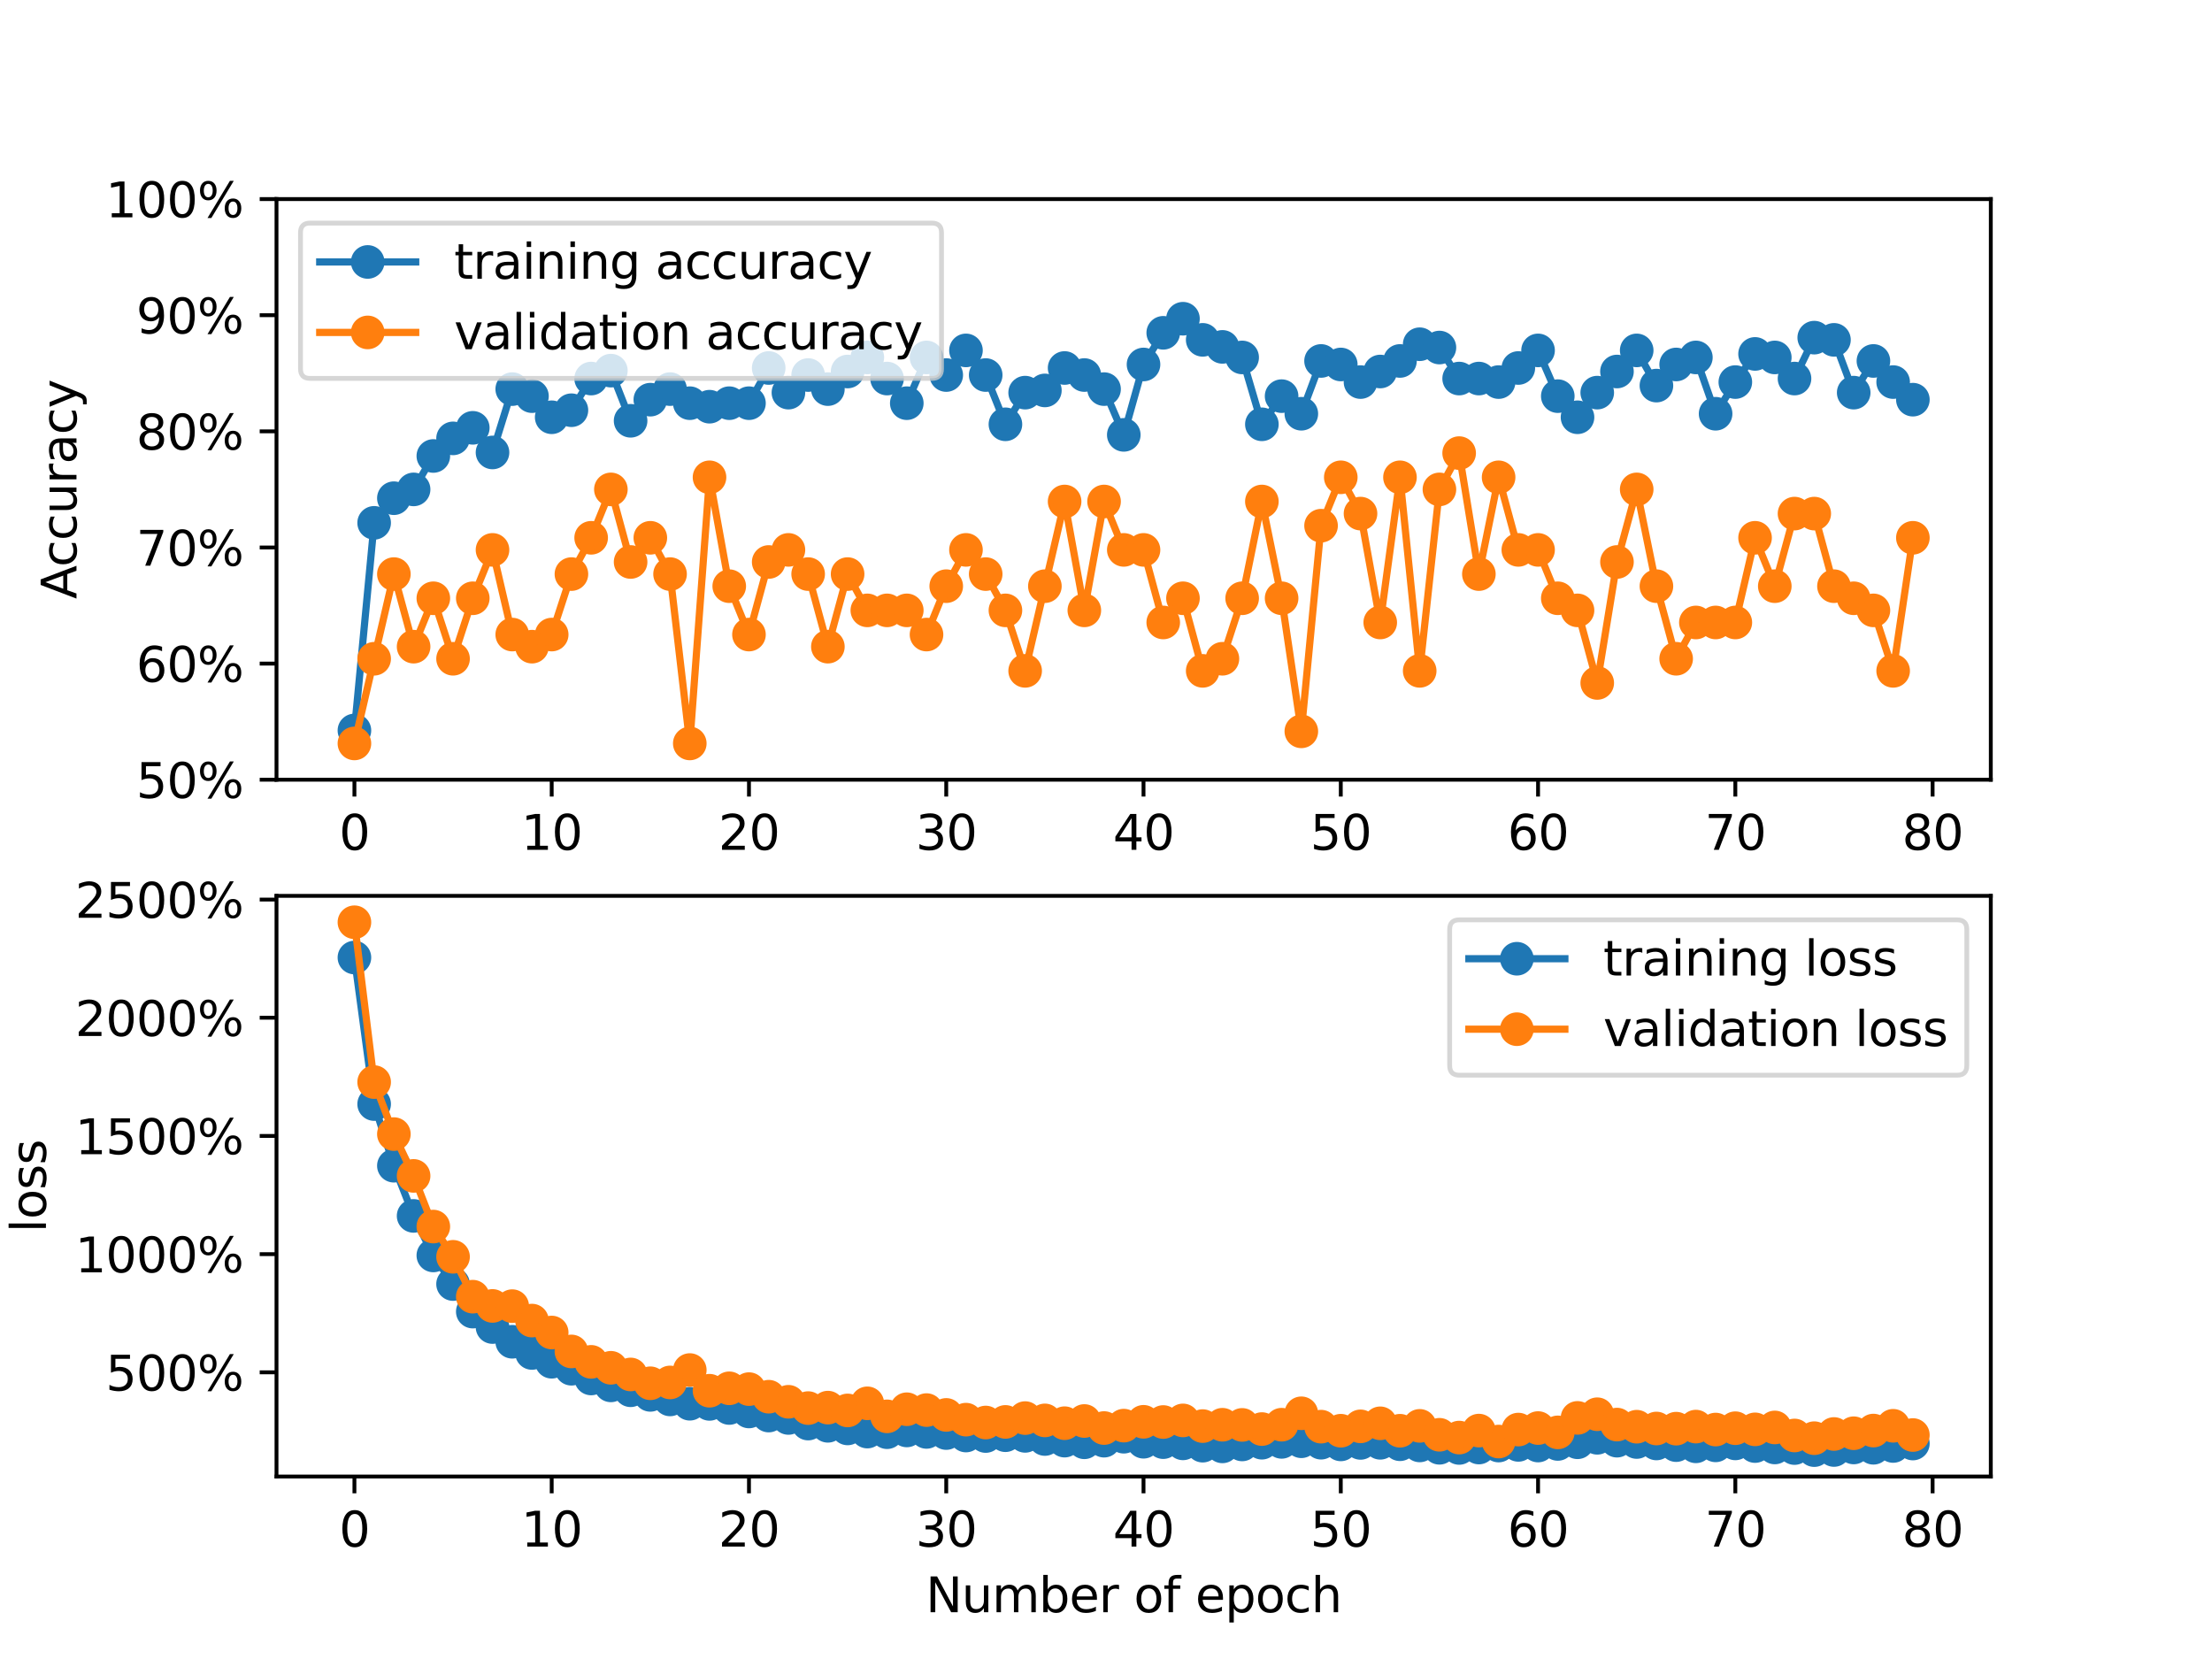 <?xml version="1.0" encoding="utf-8" standalone="no"?>
<!DOCTYPE svg PUBLIC "-//W3C//DTD SVG 1.1//EN"
  "http://www.w3.org/Graphics/SVG/1.1/DTD/svg11.dtd">
<svg xmlns:xlink="http://www.w3.org/1999/xlink" width="460.8pt" height="345.6pt" viewBox="0 0 460.8 345.6" xmlns="http://www.w3.org/2000/svg" version="1.1">
 <defs>
  <style type="text/css">*{stroke-linejoin: round; stroke-linecap: butt}</style>
 </defs>
 <g id="figure_1">
  <g id="patch_1">
   <path d="M 0 345.6 
L 460.8 345.6 
L 460.8 0 
L 0 0 
z
" style="fill: #ffffff"/>
  </g>
  <g id="axes_1">
   <g id="patch_2">
    <path d="M 57.6 162.432 
L 414.72 162.432 
L 414.72 41.472 
L 57.6 41.472 
z
" style="fill: #ffffff"/>
   </g>
   <g id="matplotlib.axis_1">
    <g id="xtick_1">
     <g id="line2d_1">
      <defs>
       <path id="mc68ed9534e" d="M 0 0 
L 0 3.5 
" style="stroke: #000000; stroke-width: 0.8"/>
      </defs>
      <g>
       <use xlink:href="#mc68ed9534e" x="73.833" y="162.432" style="stroke: #000000; stroke-width: 0.8"/>
      </g>
     </g>
     <g id="text_1">
      <!-- 0 -->
      <g transform="translate(70.651 177.03) scale(0.1 -0.1)">
       <defs>
        <path id="DejaVuSans-30" d="M 2034 4250 
Q 1547 4250 1301 3770 
Q 1056 3291 1056 2328 
Q 1056 1369 1301 889 
Q 1547 409 2034 409 
Q 2525 409 2770 889 
Q 3016 1369 3016 2328 
Q 3016 3291 2770 3770 
Q 2525 4250 2034 4250 
z
M 2034 4750 
Q 2819 4750 3233 4129 
Q 3647 3509 3647 2328 
Q 3647 1150 3233 529 
Q 2819 -91 2034 -91 
Q 1250 -91 836 529 
Q 422 1150 422 2328 
Q 422 3509 836 4129 
Q 1250 4750 2034 4750 
z
" transform="scale(0.016)"/>
       </defs>
       <use xlink:href="#DejaVuSans-30"/>
      </g>
     </g>
    </g>
    <g id="xtick_2">
     <g id="line2d_2">
      <g>
       <use xlink:href="#mc68ed9534e" x="114.928" y="162.432" style="stroke: #000000; stroke-width: 0.8"/>
      </g>
     </g>
     <g id="text_2">
      <!-- 10 -->
      <g transform="translate(108.566 177.03) scale(0.1 -0.1)">
       <defs>
        <path id="DejaVuSans-31" d="M 794 531 
L 1825 531 
L 1825 4091 
L 703 3866 
L 703 4441 
L 1819 4666 
L 2450 4666 
L 2450 531 
L 3481 531 
L 3481 0 
L 794 0 
L 794 531 
z
" transform="scale(0.016)"/>
       </defs>
       <use xlink:href="#DejaVuSans-31"/>
       <use xlink:href="#DejaVuSans-30" x="63.623"/>
      </g>
     </g>
    </g>
    <g id="xtick_3">
     <g id="line2d_3">
      <g>
       <use xlink:href="#mc68ed9534e" x="156.024" y="162.432" style="stroke: #000000; stroke-width: 0.8"/>
      </g>
     </g>
     <g id="text_3">
      <!-- 20 -->
      <g transform="translate(149.661 177.03) scale(0.1 -0.1)">
       <defs>
        <path id="DejaVuSans-32" d="M 1228 531 
L 3431 531 
L 3431 0 
L 469 0 
L 469 531 
Q 828 903 1448 1529 
Q 2069 2156 2228 2338 
Q 2531 2678 2651 2914 
Q 2772 3150 2772 3378 
Q 2772 3750 2511 3984 
Q 2250 4219 1831 4219 
Q 1534 4219 1204 4116 
Q 875 4013 500 3803 
L 500 4441 
Q 881 4594 1212 4672 
Q 1544 4750 1819 4750 
Q 2544 4750 2975 4387 
Q 3406 4025 3406 3419 
Q 3406 3131 3298 2873 
Q 3191 2616 2906 2266 
Q 2828 2175 2409 1742 
Q 1991 1309 1228 531 
z
" transform="scale(0.016)"/>
       </defs>
       <use xlink:href="#DejaVuSans-32"/>
       <use xlink:href="#DejaVuSans-30" x="63.623"/>
      </g>
     </g>
    </g>
    <g id="xtick_4">
     <g id="line2d_4">
      <g>
       <use xlink:href="#mc68ed9534e" x="197.119" y="162.432" style="stroke: #000000; stroke-width: 0.8"/>
      </g>
     </g>
     <g id="text_4">
      <!-- 30 -->
      <g transform="translate(190.757 177.03) scale(0.1 -0.1)">
       <defs>
        <path id="DejaVuSans-33" d="M 2597 2516 
Q 3050 2419 3304 2112 
Q 3559 1806 3559 1356 
Q 3559 666 3084 287 
Q 2609 -91 1734 -91 
Q 1441 -91 1130 -33 
Q 819 25 488 141 
L 488 750 
Q 750 597 1062 519 
Q 1375 441 1716 441 
Q 2309 441 2620 675 
Q 2931 909 2931 1356 
Q 2931 1769 2642 2001 
Q 2353 2234 1838 2234 
L 1294 2234 
L 1294 2753 
L 1863 2753 
Q 2328 2753 2575 2939 
Q 2822 3125 2822 3475 
Q 2822 3834 2567 4026 
Q 2313 4219 1838 4219 
Q 1578 4219 1281 4162 
Q 984 4106 628 3988 
L 628 4550 
Q 988 4650 1302 4700 
Q 1616 4750 1894 4750 
Q 2613 4750 3031 4423 
Q 3450 4097 3450 3541 
Q 3450 3153 3228 2886 
Q 3006 2619 2597 2516 
z
" transform="scale(0.016)"/>
       </defs>
       <use xlink:href="#DejaVuSans-33"/>
       <use xlink:href="#DejaVuSans-30" x="63.623"/>
      </g>
     </g>
    </g>
    <g id="xtick_5">
     <g id="line2d_5">
      <g>
       <use xlink:href="#mc68ed9534e" x="238.215" y="162.432" style="stroke: #000000; stroke-width: 0.8"/>
      </g>
     </g>
     <g id="text_5">
      <!-- 40 -->
      <g transform="translate(231.852 177.03) scale(0.1 -0.1)">
       <defs>
        <path id="DejaVuSans-34" d="M 2419 4116 
L 825 1625 
L 2419 1625 
L 2419 4116 
z
M 2253 4666 
L 3047 4666 
L 3047 1625 
L 3713 1625 
L 3713 1100 
L 3047 1100 
L 3047 0 
L 2419 0 
L 2419 1100 
L 313 1100 
L 313 1709 
L 2253 4666 
z
" transform="scale(0.016)"/>
       </defs>
       <use xlink:href="#DejaVuSans-34"/>
       <use xlink:href="#DejaVuSans-30" x="63.623"/>
      </g>
     </g>
    </g>
    <g id="xtick_6">
     <g id="line2d_6">
      <g>
       <use xlink:href="#mc68ed9534e" x="279.31" y="162.432" style="stroke: #000000; stroke-width: 0.8"/>
      </g>
     </g>
     <g id="text_6">
      <!-- 50 -->
      <g transform="translate(272.948 177.03) scale(0.1 -0.1)">
       <defs>
        <path id="DejaVuSans-35" d="M 691 4666 
L 3169 4666 
L 3169 4134 
L 1269 4134 
L 1269 2991 
Q 1406 3038 1543 3061 
Q 1681 3084 1819 3084 
Q 2600 3084 3056 2656 
Q 3513 2228 3513 1497 
Q 3513 744 3044 326 
Q 2575 -91 1722 -91 
Q 1428 -91 1123 -41 
Q 819 9 494 109 
L 494 744 
Q 775 591 1075 516 
Q 1375 441 1709 441 
Q 2250 441 2565 725 
Q 2881 1009 2881 1497 
Q 2881 1984 2565 2268 
Q 2250 2553 1709 2553 
Q 1456 2553 1204 2497 
Q 953 2441 691 2322 
L 691 4666 
z
" transform="scale(0.016)"/>
       </defs>
       <use xlink:href="#DejaVuSans-35"/>
       <use xlink:href="#DejaVuSans-30" x="63.623"/>
      </g>
     </g>
    </g>
    <g id="xtick_7">
     <g id="line2d_7">
      <g>
       <use xlink:href="#mc68ed9534e" x="320.406" y="162.432" style="stroke: #000000; stroke-width: 0.8"/>
      </g>
     </g>
     <g id="text_7">
      <!-- 60 -->
      <g transform="translate(314.043 177.03) scale(0.1 -0.1)">
       <defs>
        <path id="DejaVuSans-36" d="M 2113 2584 
Q 1688 2584 1439 2293 
Q 1191 2003 1191 1497 
Q 1191 994 1439 701 
Q 1688 409 2113 409 
Q 2538 409 2786 701 
Q 3034 994 3034 1497 
Q 3034 2003 2786 2293 
Q 2538 2584 2113 2584 
z
M 3366 4563 
L 3366 3988 
Q 3128 4100 2886 4159 
Q 2644 4219 2406 4219 
Q 1781 4219 1451 3797 
Q 1122 3375 1075 2522 
Q 1259 2794 1537 2939 
Q 1816 3084 2150 3084 
Q 2853 3084 3261 2657 
Q 3669 2231 3669 1497 
Q 3669 778 3244 343 
Q 2819 -91 2113 -91 
Q 1303 -91 875 529 
Q 447 1150 447 2328 
Q 447 3434 972 4092 
Q 1497 4750 2381 4750 
Q 2619 4750 2861 4703 
Q 3103 4656 3366 4563 
z
" transform="scale(0.016)"/>
       </defs>
       <use xlink:href="#DejaVuSans-36"/>
       <use xlink:href="#DejaVuSans-30" x="63.623"/>
      </g>
     </g>
    </g>
    <g id="xtick_8">
     <g id="line2d_8">
      <g>
       <use xlink:href="#mc68ed9534e" x="361.501" y="162.432" style="stroke: #000000; stroke-width: 0.8"/>
      </g>
     </g>
     <g id="text_8">
      <!-- 70 -->
      <g transform="translate(355.139 177.03) scale(0.1 -0.1)">
       <defs>
        <path id="DejaVuSans-37" d="M 525 4666 
L 3525 4666 
L 3525 4397 
L 1831 0 
L 1172 0 
L 2766 4134 
L 525 4134 
L 525 4666 
z
" transform="scale(0.016)"/>
       </defs>
       <use xlink:href="#DejaVuSans-37"/>
       <use xlink:href="#DejaVuSans-30" x="63.623"/>
      </g>
     </g>
    </g>
    <g id="xtick_9">
     <g id="line2d_9">
      <g>
       <use xlink:href="#mc68ed9534e" x="402.597" y="162.432" style="stroke: #000000; stroke-width: 0.8"/>
      </g>
     </g>
     <g id="text_9">
      <!-- 80 -->
      <g transform="translate(396.234 177.03) scale(0.1 -0.1)">
       <defs>
        <path id="DejaVuSans-38" d="M 2034 2216 
Q 1584 2216 1326 1975 
Q 1069 1734 1069 1313 
Q 1069 891 1326 650 
Q 1584 409 2034 409 
Q 2484 409 2743 651 
Q 3003 894 3003 1313 
Q 3003 1734 2745 1975 
Q 2488 2216 2034 2216 
z
M 1403 2484 
Q 997 2584 770 2862 
Q 544 3141 544 3541 
Q 544 4100 942 4425 
Q 1341 4750 2034 4750 
Q 2731 4750 3128 4425 
Q 3525 4100 3525 3541 
Q 3525 3141 3298 2862 
Q 3072 2584 2669 2484 
Q 3125 2378 3379 2068 
Q 3634 1759 3634 1313 
Q 3634 634 3220 271 
Q 2806 -91 2034 -91 
Q 1263 -91 848 271 
Q 434 634 434 1313 
Q 434 1759 690 2068 
Q 947 2378 1403 2484 
z
M 1172 3481 
Q 1172 3119 1398 2916 
Q 1625 2713 2034 2713 
Q 2441 2713 2670 2916 
Q 2900 3119 2900 3481 
Q 2900 3844 2670 4047 
Q 2441 4250 2034 4250 
Q 1625 4250 1398 4047 
Q 1172 3844 1172 3481 
z
" transform="scale(0.016)"/>
       </defs>
       <use xlink:href="#DejaVuSans-38"/>
       <use xlink:href="#DejaVuSans-30" x="63.623"/>
      </g>
     </g>
    </g>
   </g>
   <g id="matplotlib.axis_2">
    <g id="ytick_1">
     <g id="line2d_10">
      <defs>
       <path id="m07d41c7321" d="M 0 0 
L -3.5 0 
" style="stroke: #000000; stroke-width: 0.8"/>
      </defs>
      <g>
       <use xlink:href="#m07d41c7321" x="57.6" y="162.432" style="stroke: #000000; stroke-width: 0.8"/>
      </g>
     </g>
     <g id="text_10">
      <!-- 50% -->
      <g transform="translate(28.373 166.231) scale(0.1 -0.1)">
       <defs>
        <path id="DejaVuSans-25" d="M 4653 2053 
Q 4381 2053 4226 1822 
Q 4072 1591 4072 1178 
Q 4072 772 4226 539 
Q 4381 306 4653 306 
Q 4919 306 5073 539 
Q 5228 772 5228 1178 
Q 5228 1588 5073 1820 
Q 4919 2053 4653 2053 
z
M 4653 2450 
Q 5147 2450 5437 2106 
Q 5728 1763 5728 1178 
Q 5728 594 5436 251 
Q 5144 -91 4653 -91 
Q 4153 -91 3862 251 
Q 3572 594 3572 1178 
Q 3572 1766 3864 2108 
Q 4156 2450 4653 2450 
z
M 1428 4353 
Q 1159 4353 1004 4120 
Q 850 3888 850 3481 
Q 850 3069 1003 2837 
Q 1156 2606 1428 2606 
Q 1700 2606 1854 2837 
Q 2009 3069 2009 3481 
Q 2009 3884 1853 4118 
Q 1697 4353 1428 4353 
z
M 4250 4750 
L 4750 4750 
L 1831 -91 
L 1331 -91 
L 4250 4750 
z
M 1428 4750 
Q 1922 4750 2215 4408 
Q 2509 4066 2509 3481 
Q 2509 2891 2217 2550 
Q 1925 2209 1428 2209 
Q 931 2209 642 2551 
Q 353 2894 353 3481 
Q 353 4063 643 4406 
Q 934 4750 1428 4750 
z
" transform="scale(0.016)"/>
       </defs>
       <use xlink:href="#DejaVuSans-35"/>
       <use xlink:href="#DejaVuSans-30" x="63.623"/>
       <use xlink:href="#DejaVuSans-25" x="127.246"/>
      </g>
     </g>
    </g>
    <g id="ytick_2">
     <g id="line2d_11">
      <g>
       <use xlink:href="#m07d41c7321" x="57.6" y="138.24" style="stroke: #000000; stroke-width: 0.8"/>
      </g>
     </g>
     <g id="text_11">
      <!-- 60% -->
      <g transform="translate(28.373 142.039) scale(0.1 -0.1)">
       <use xlink:href="#DejaVuSans-36"/>
       <use xlink:href="#DejaVuSans-30" x="63.623"/>
       <use xlink:href="#DejaVuSans-25" x="127.246"/>
      </g>
     </g>
    </g>
    <g id="ytick_3">
     <g id="line2d_12">
      <g>
       <use xlink:href="#m07d41c7321" x="57.6" y="114.048" style="stroke: #000000; stroke-width: 0.8"/>
      </g>
     </g>
     <g id="text_12">
      <!-- 70% -->
      <g transform="translate(28.373 117.847) scale(0.1 -0.1)">
       <use xlink:href="#DejaVuSans-37"/>
       <use xlink:href="#DejaVuSans-30" x="63.623"/>
       <use xlink:href="#DejaVuSans-25" x="127.246"/>
      </g>
     </g>
    </g>
    <g id="ytick_4">
     <g id="line2d_13">
      <g>
       <use xlink:href="#m07d41c7321" x="57.6" y="89.856" style="stroke: #000000; stroke-width: 0.8"/>
      </g>
     </g>
     <g id="text_13">
      <!-- 80% -->
      <g transform="translate(28.373 93.655) scale(0.1 -0.1)">
       <use xlink:href="#DejaVuSans-38"/>
       <use xlink:href="#DejaVuSans-30" x="63.623"/>
       <use xlink:href="#DejaVuSans-25" x="127.246"/>
      </g>
     </g>
    </g>
    <g id="ytick_5">
     <g id="line2d_14">
      <g>
       <use xlink:href="#m07d41c7321" x="57.6" y="65.664" style="stroke: #000000; stroke-width: 0.8"/>
      </g>
     </g>
     <g id="text_14">
      <!-- 90% -->
      <g transform="translate(28.373 69.463) scale(0.1 -0.1)">
       <defs>
        <path id="DejaVuSans-39" d="M 703 97 
L 703 672 
Q 941 559 1184 500 
Q 1428 441 1663 441 
Q 2288 441 2617 861 
Q 2947 1281 2994 2138 
Q 2813 1869 2534 1725 
Q 2256 1581 1919 1581 
Q 1219 1581 811 2004 
Q 403 2428 403 3163 
Q 403 3881 828 4315 
Q 1253 4750 1959 4750 
Q 2769 4750 3195 4129 
Q 3622 3509 3622 2328 
Q 3622 1225 3098 567 
Q 2575 -91 1691 -91 
Q 1453 -91 1209 -44 
Q 966 3 703 97 
z
M 1959 2075 
Q 2384 2075 2632 2365 
Q 2881 2656 2881 3163 
Q 2881 3666 2632 3958 
Q 2384 4250 1959 4250 
Q 1534 4250 1286 3958 
Q 1038 3666 1038 3163 
Q 1038 2656 1286 2365 
Q 1534 2075 1959 2075 
z
" transform="scale(0.016)"/>
       </defs>
       <use xlink:href="#DejaVuSans-39"/>
       <use xlink:href="#DejaVuSans-30" x="63.623"/>
       <use xlink:href="#DejaVuSans-25" x="127.246"/>
      </g>
     </g>
    </g>
    <g id="ytick_6">
     <g id="line2d_15">
      <g>
       <use xlink:href="#m07d41c7321" x="57.6" y="41.472" style="stroke: #000000; stroke-width: 0.8"/>
      </g>
     </g>
     <g id="text_15">
      <!-- 100% -->
      <g transform="translate(22.011 45.271) scale(0.1 -0.1)">
       <use xlink:href="#DejaVuSans-31"/>
       <use xlink:href="#DejaVuSans-30" x="63.623"/>
       <use xlink:href="#DejaVuSans-30" x="127.246"/>
       <use xlink:href="#DejaVuSans-25" x="190.869"/>
      </g>
     </g>
    </g>
    <g id="text_16">
     <!-- Accuracy -->
     <g transform="translate(15.931 124.78) rotate(-90) scale(0.1 -0.1)">
      <defs>
       <path id="DejaVuSans-41" d="M 2188 4044 
L 1331 1722 
L 3047 1722 
L 2188 4044 
z
M 1831 4666 
L 2547 4666 
L 4325 0 
L 3669 0 
L 3244 1197 
L 1141 1197 
L 716 0 
L 50 0 
L 1831 4666 
z
" transform="scale(0.016)"/>
       <path id="DejaVuSans-63" d="M 3122 3366 
L 3122 2828 
Q 2878 2963 2633 3030 
Q 2388 3097 2138 3097 
Q 1578 3097 1268 2742 
Q 959 2388 959 1747 
Q 959 1106 1268 751 
Q 1578 397 2138 397 
Q 2388 397 2633 464 
Q 2878 531 3122 666 
L 3122 134 
Q 2881 22 2623 -34 
Q 2366 -91 2075 -91 
Q 1284 -91 818 406 
Q 353 903 353 1747 
Q 353 2603 823 3093 
Q 1294 3584 2113 3584 
Q 2378 3584 2631 3529 
Q 2884 3475 3122 3366 
z
" transform="scale(0.016)"/>
       <path id="DejaVuSans-75" d="M 544 1381 
L 544 3500 
L 1119 3500 
L 1119 1403 
Q 1119 906 1312 657 
Q 1506 409 1894 409 
Q 2359 409 2629 706 
Q 2900 1003 2900 1516 
L 2900 3500 
L 3475 3500 
L 3475 0 
L 2900 0 
L 2900 538 
Q 2691 219 2414 64 
Q 2138 -91 1772 -91 
Q 1169 -91 856 284 
Q 544 659 544 1381 
z
M 1991 3584 
L 1991 3584 
z
" transform="scale(0.016)"/>
       <path id="DejaVuSans-72" d="M 2631 2963 
Q 2534 3019 2420 3045 
Q 2306 3072 2169 3072 
Q 1681 3072 1420 2755 
Q 1159 2438 1159 1844 
L 1159 0 
L 581 0 
L 581 3500 
L 1159 3500 
L 1159 2956 
Q 1341 3275 1631 3429 
Q 1922 3584 2338 3584 
Q 2397 3584 2469 3576 
Q 2541 3569 2628 3553 
L 2631 2963 
z
" transform="scale(0.016)"/>
       <path id="DejaVuSans-61" d="M 2194 1759 
Q 1497 1759 1228 1600 
Q 959 1441 959 1056 
Q 959 750 1161 570 
Q 1363 391 1709 391 
Q 2188 391 2477 730 
Q 2766 1069 2766 1631 
L 2766 1759 
L 2194 1759 
z
M 3341 1997 
L 3341 0 
L 2766 0 
L 2766 531 
Q 2569 213 2275 61 
Q 1981 -91 1556 -91 
Q 1019 -91 701 211 
Q 384 513 384 1019 
Q 384 1609 779 1909 
Q 1175 2209 1959 2209 
L 2766 2209 
L 2766 2266 
Q 2766 2663 2505 2880 
Q 2244 3097 1772 3097 
Q 1472 3097 1187 3025 
Q 903 2953 641 2809 
L 641 3341 
Q 956 3463 1253 3523 
Q 1550 3584 1831 3584 
Q 2591 3584 2966 3190 
Q 3341 2797 3341 1997 
z
" transform="scale(0.016)"/>
       <path id="DejaVuSans-79" d="M 2059 -325 
Q 1816 -950 1584 -1140 
Q 1353 -1331 966 -1331 
L 506 -1331 
L 506 -850 
L 844 -850 
Q 1081 -850 1212 -737 
Q 1344 -625 1503 -206 
L 1606 56 
L 191 3500 
L 800 3500 
L 1894 763 
L 2988 3500 
L 3597 3500 
L 2059 -325 
z
" transform="scale(0.016)"/>
      </defs>
      <use xlink:href="#DejaVuSans-41"/>
      <use xlink:href="#DejaVuSans-63" x="66.658"/>
      <use xlink:href="#DejaVuSans-63" x="121.639"/>
      <use xlink:href="#DejaVuSans-75" x="176.619"/>
      <use xlink:href="#DejaVuSans-72" x="239.998"/>
      <use xlink:href="#DejaVuSans-61" x="281.111"/>
      <use xlink:href="#DejaVuSans-63" x="342.391"/>
      <use xlink:href="#DejaVuSans-79" x="397.371"/>
     </g>
    </g>
   </g>
   <g id="line2d_16">
    <path d="M 73.833 152.169 
L 77.942 108.916 
L 82.052 103.785 
L 86.161 101.952 
L 90.271 94.988 
L 94.38 91.322 
L 98.49 89.123 
L 102.6 94.255 
L 106.709 81.059 
L 110.819 82.525 
L 114.928 86.924 
L 119.038 85.457 
L 123.147 78.86 
L 127.257 77.21 
L 131.366 87.657 
L 135.476 83.258 
L 139.586 81.059 
L 143.695 83.991 
L 147.805 84.724 
L 151.914 83.991 
L 156.024 83.991 
L 160.133 76.66 
L 164.243 81.792 
L 168.352 78.127 
L 172.462 81.059 
L 176.572 77.393 
L 180.681 74.461 
L 184.791 78.86 
L 188.9 83.991 
L 193.01 74.461 
L 197.119 78.127 
L 201.229 72.995 
L 205.338 78.127 
L 209.448 88.39 
L 213.557 81.792 
L 217.667 81.334 
L 221.777 76.66 
L 225.886 78.127 
L 229.996 81.059 
L 234.105 90.589 
L 238.215 75.927 
L 242.324 69.329 
L 246.434 66.397 
L 250.543 70.796 
L 254.653 72.262 
L 258.763 74.461 
L 262.872 88.39 
L 266.982 82.525 
L 271.091 86.191 
L 275.201 75.194 
L 279.31 75.927 
L 283.42 79.593 
L 287.529 77.393 
L 291.639 75.194 
L 295.748 71.712 
L 299.858 72.399 
L 303.968 78.86 
L 308.077 78.86 
L 312.187 79.593 
L 316.296 76.66 
L 320.406 72.995 
L 324.515 82.525 
L 328.625 86.924 
L 332.734 81.792 
L 336.844 77.393 
L 340.954 72.995 
L 345.063 80.326 
L 349.173 75.927 
L 353.282 74.461 
L 357.392 86.191 
L 361.501 79.593 
L 365.611 73.728 
L 369.72 74.461 
L 373.83 78.86 
L 377.94 70.337 
L 382.049 70.796 
L 386.159 81.792 
L 390.268 75.194 
L 394.378 79.593 
L 398.487 83.258 
" clip-path="url(#p7f33cfd123)" style="fill: none; stroke: #1f77b4; stroke-width: 1.5; stroke-linecap: square"/>
    <defs>
     <path id="m86b581b837" d="M 0 3 
C 0.796 3 1.559 2.684 2.121 2.121 
C 2.684 1.559 3 0.796 3 0 
C 3 -0.796 2.684 -1.559 2.121 -2.121 
C 1.559 -2.684 0.796 -3 0 -3 
C -0.796 -3 -1.559 -2.684 -2.121 -2.121 
C -2.684 -1.559 -3 -0.796 -3 0 
C -3 0.796 -2.684 1.559 -2.121 2.121 
C -1.559 2.684 -0.796 3 0 3 
z
" style="stroke: #1f77b4"/>
    </defs>
    <g clip-path="url(#p7f33cfd123)">
     <use xlink:href="#m86b581b837" x="73.833" y="152.169" style="fill: #1f77b4; stroke: #1f77b4"/>
     <use xlink:href="#m86b581b837" x="77.942" y="108.916" style="fill: #1f77b4; stroke: #1f77b4"/>
     <use xlink:href="#m86b581b837" x="82.052" y="103.785" style="fill: #1f77b4; stroke: #1f77b4"/>
     <use xlink:href="#m86b581b837" x="86.161" y="101.952" style="fill: #1f77b4; stroke: #1f77b4"/>
     <use xlink:href="#m86b581b837" x="90.271" y="94.988" style="fill: #1f77b4; stroke: #1f77b4"/>
     <use xlink:href="#m86b581b837" x="94.38" y="91.322" style="fill: #1f77b4; stroke: #1f77b4"/>
     <use xlink:href="#m86b581b837" x="98.49" y="89.123" style="fill: #1f77b4; stroke: #1f77b4"/>
     <use xlink:href="#m86b581b837" x="102.6" y="94.255" style="fill: #1f77b4; stroke: #1f77b4"/>
     <use xlink:href="#m86b581b837" x="106.709" y="81.059" style="fill: #1f77b4; stroke: #1f77b4"/>
     <use xlink:href="#m86b581b837" x="110.819" y="82.525" style="fill: #1f77b4; stroke: #1f77b4"/>
     <use xlink:href="#m86b581b837" x="114.928" y="86.924" style="fill: #1f77b4; stroke: #1f77b4"/>
     <use xlink:href="#m86b581b837" x="119.038" y="85.457" style="fill: #1f77b4; stroke: #1f77b4"/>
     <use xlink:href="#m86b581b837" x="123.147" y="78.86" style="fill: #1f77b4; stroke: #1f77b4"/>
     <use xlink:href="#m86b581b837" x="127.257" y="77.21" style="fill: #1f77b4; stroke: #1f77b4"/>
     <use xlink:href="#m86b581b837" x="131.366" y="87.657" style="fill: #1f77b4; stroke: #1f77b4"/>
     <use xlink:href="#m86b581b837" x="135.476" y="83.258" style="fill: #1f77b4; stroke: #1f77b4"/>
     <use xlink:href="#m86b581b837" x="139.586" y="81.059" style="fill: #1f77b4; stroke: #1f77b4"/>
     <use xlink:href="#m86b581b837" x="143.695" y="83.991" style="fill: #1f77b4; stroke: #1f77b4"/>
     <use xlink:href="#m86b581b837" x="147.805" y="84.724" style="fill: #1f77b4; stroke: #1f77b4"/>
     <use xlink:href="#m86b581b837" x="151.914" y="83.991" style="fill: #1f77b4; stroke: #1f77b4"/>
     <use xlink:href="#m86b581b837" x="156.024" y="83.991" style="fill: #1f77b4; stroke: #1f77b4"/>
     <use xlink:href="#m86b581b837" x="160.133" y="76.66" style="fill: #1f77b4; stroke: #1f77b4"/>
     <use xlink:href="#m86b581b837" x="164.243" y="81.792" style="fill: #1f77b4; stroke: #1f77b4"/>
     <use xlink:href="#m86b581b837" x="168.352" y="78.127" style="fill: #1f77b4; stroke: #1f77b4"/>
     <use xlink:href="#m86b581b837" x="172.462" y="81.059" style="fill: #1f77b4; stroke: #1f77b4"/>
     <use xlink:href="#m86b581b837" x="176.572" y="77.393" style="fill: #1f77b4; stroke: #1f77b4"/>
     <use xlink:href="#m86b581b837" x="180.681" y="74.461" style="fill: #1f77b4; stroke: #1f77b4"/>
     <use xlink:href="#m86b581b837" x="184.791" y="78.86" style="fill: #1f77b4; stroke: #1f77b4"/>
     <use xlink:href="#m86b581b837" x="188.9" y="83.991" style="fill: #1f77b4; stroke: #1f77b4"/>
     <use xlink:href="#m86b581b837" x="193.01" y="74.461" style="fill: #1f77b4; stroke: #1f77b4"/>
     <use xlink:href="#m86b581b837" x="197.119" y="78.127" style="fill: #1f77b4; stroke: #1f77b4"/>
     <use xlink:href="#m86b581b837" x="201.229" y="72.995" style="fill: #1f77b4; stroke: #1f77b4"/>
     <use xlink:href="#m86b581b837" x="205.338" y="78.127" style="fill: #1f77b4; stroke: #1f77b4"/>
     <use xlink:href="#m86b581b837" x="209.448" y="88.39" style="fill: #1f77b4; stroke: #1f77b4"/>
     <use xlink:href="#m86b581b837" x="213.557" y="81.792" style="fill: #1f77b4; stroke: #1f77b4"/>
     <use xlink:href="#m86b581b837" x="217.667" y="81.334" style="fill: #1f77b4; stroke: #1f77b4"/>
     <use xlink:href="#m86b581b837" x="221.777" y="76.66" style="fill: #1f77b4; stroke: #1f77b4"/>
     <use xlink:href="#m86b581b837" x="225.886" y="78.127" style="fill: #1f77b4; stroke: #1f77b4"/>
     <use xlink:href="#m86b581b837" x="229.996" y="81.059" style="fill: #1f77b4; stroke: #1f77b4"/>
     <use xlink:href="#m86b581b837" x="234.105" y="90.589" style="fill: #1f77b4; stroke: #1f77b4"/>
     <use xlink:href="#m86b581b837" x="238.215" y="75.927" style="fill: #1f77b4; stroke: #1f77b4"/>
     <use xlink:href="#m86b581b837" x="242.324" y="69.329" style="fill: #1f77b4; stroke: #1f77b4"/>
     <use xlink:href="#m86b581b837" x="246.434" y="66.397" style="fill: #1f77b4; stroke: #1f77b4"/>
     <use xlink:href="#m86b581b837" x="250.543" y="70.796" style="fill: #1f77b4; stroke: #1f77b4"/>
     <use xlink:href="#m86b581b837" x="254.653" y="72.262" style="fill: #1f77b4; stroke: #1f77b4"/>
     <use xlink:href="#m86b581b837" x="258.763" y="74.461" style="fill: #1f77b4; stroke: #1f77b4"/>
     <use xlink:href="#m86b581b837" x="262.872" y="88.39" style="fill: #1f77b4; stroke: #1f77b4"/>
     <use xlink:href="#m86b581b837" x="266.982" y="82.525" style="fill: #1f77b4; stroke: #1f77b4"/>
     <use xlink:href="#m86b581b837" x="271.091" y="86.191" style="fill: #1f77b4; stroke: #1f77b4"/>
     <use xlink:href="#m86b581b837" x="275.201" y="75.194" style="fill: #1f77b4; stroke: #1f77b4"/>
     <use xlink:href="#m86b581b837" x="279.31" y="75.927" style="fill: #1f77b4; stroke: #1f77b4"/>
     <use xlink:href="#m86b581b837" x="283.42" y="79.593" style="fill: #1f77b4; stroke: #1f77b4"/>
     <use xlink:href="#m86b581b837" x="287.529" y="77.393" style="fill: #1f77b4; stroke: #1f77b4"/>
     <use xlink:href="#m86b581b837" x="291.639" y="75.194" style="fill: #1f77b4; stroke: #1f77b4"/>
     <use xlink:href="#m86b581b837" x="295.748" y="71.712" style="fill: #1f77b4; stroke: #1f77b4"/>
     <use xlink:href="#m86b581b837" x="299.858" y="72.399" style="fill: #1f77b4; stroke: #1f77b4"/>
     <use xlink:href="#m86b581b837" x="303.968" y="78.86" style="fill: #1f77b4; stroke: #1f77b4"/>
     <use xlink:href="#m86b581b837" x="308.077" y="78.86" style="fill: #1f77b4; stroke: #1f77b4"/>
     <use xlink:href="#m86b581b837" x="312.187" y="79.593" style="fill: #1f77b4; stroke: #1f77b4"/>
     <use xlink:href="#m86b581b837" x="316.296" y="76.66" style="fill: #1f77b4; stroke: #1f77b4"/>
     <use xlink:href="#m86b581b837" x="320.406" y="72.995" style="fill: #1f77b4; stroke: #1f77b4"/>
     <use xlink:href="#m86b581b837" x="324.515" y="82.525" style="fill: #1f77b4; stroke: #1f77b4"/>
     <use xlink:href="#m86b581b837" x="328.625" y="86.924" style="fill: #1f77b4; stroke: #1f77b4"/>
     <use xlink:href="#m86b581b837" x="332.734" y="81.792" style="fill: #1f77b4; stroke: #1f77b4"/>
     <use xlink:href="#m86b581b837" x="336.844" y="77.393" style="fill: #1f77b4; stroke: #1f77b4"/>
     <use xlink:href="#m86b581b837" x="340.954" y="72.995" style="fill: #1f77b4; stroke: #1f77b4"/>
     <use xlink:href="#m86b581b837" x="345.063" y="80.326" style="fill: #1f77b4; stroke: #1f77b4"/>
     <use xlink:href="#m86b581b837" x="349.173" y="75.927" style="fill: #1f77b4; stroke: #1f77b4"/>
     <use xlink:href="#m86b581b837" x="353.282" y="74.461" style="fill: #1f77b4; stroke: #1f77b4"/>
     <use xlink:href="#m86b581b837" x="357.392" y="86.191" style="fill: #1f77b4; stroke: #1f77b4"/>
     <use xlink:href="#m86b581b837" x="361.501" y="79.593" style="fill: #1f77b4; stroke: #1f77b4"/>
     <use xlink:href="#m86b581b837" x="365.611" y="73.728" style="fill: #1f77b4; stroke: #1f77b4"/>
     <use xlink:href="#m86b581b837" x="369.72" y="74.461" style="fill: #1f77b4; stroke: #1f77b4"/>
     <use xlink:href="#m86b581b837" x="373.83" y="78.86" style="fill: #1f77b4; stroke: #1f77b4"/>
     <use xlink:href="#m86b581b837" x="377.94" y="70.337" style="fill: #1f77b4; stroke: #1f77b4"/>
     <use xlink:href="#m86b581b837" x="382.049" y="70.796" style="fill: #1f77b4; stroke: #1f77b4"/>
     <use xlink:href="#m86b581b837" x="386.159" y="81.792" style="fill: #1f77b4; stroke: #1f77b4"/>
     <use xlink:href="#m86b581b837" x="390.268" y="75.194" style="fill: #1f77b4; stroke: #1f77b4"/>
     <use xlink:href="#m86b581b837" x="394.378" y="79.593" style="fill: #1f77b4; stroke: #1f77b4"/>
     <use xlink:href="#m86b581b837" x="398.487" y="83.258" style="fill: #1f77b4; stroke: #1f77b4"/>
    </g>
   </g>
   <g id="line2d_17">
    <path d="M 73.833 154.872 
L 77.942 137.232 
L 82.052 119.592 
L 86.161 134.712 
L 90.271 124.632 
L 94.38 137.232 
L 98.49 124.632 
L 102.6 114.552 
L 106.709 132.192 
L 110.819 134.712 
L 114.928 132.192 
L 119.038 119.592 
L 123.147 112.032 
L 127.257 101.952 
L 131.366 117.072 
L 135.476 112.032 
L 139.586 119.592 
L 143.695 154.872 
L 147.805 99.432 
L 151.914 122.112 
L 156.024 132.192 
L 160.133 117.072 
L 164.243 114.552 
L 168.352 119.592 
L 172.462 134.712 
L 176.572 119.592 
L 180.681 127.152 
L 184.791 127.152 
L 188.9 127.152 
L 193.01 132.192 
L 197.119 122.112 
L 201.229 114.552 
L 205.338 119.592 
L 209.448 127.152 
L 213.557 139.752 
L 217.667 122.112 
L 221.777 104.472 
L 225.886 127.152 
L 229.996 104.472 
L 234.105 114.552 
L 238.215 114.552 
L 242.324 129.672 
L 246.434 124.632 
L 250.543 139.752 
L 254.653 137.232 
L 258.763 124.632 
L 262.872 104.472 
L 266.982 124.632 
L 271.091 152.352 
L 275.201 109.512 
L 279.31 99.432 
L 283.42 106.992 
L 287.529 129.672 
L 291.639 99.432 
L 295.748 139.752 
L 299.858 101.952 
L 303.968 94.392 
L 308.077 119.592 
L 312.187 99.432 
L 316.296 114.552 
L 320.406 114.552 
L 324.515 124.632 
L 328.625 127.152 
L 332.734 142.272 
L 336.844 117.072 
L 340.954 101.952 
L 345.063 122.112 
L 349.173 137.232 
L 353.282 129.672 
L 357.392 129.672 
L 361.501 129.672 
L 365.611 112.032 
L 369.72 122.112 
L 373.83 106.992 
L 377.94 106.992 
L 382.049 122.112 
L 386.159 124.632 
L 390.268 127.152 
L 394.378 139.752 
L 398.487 112.032 
" clip-path="url(#p7f33cfd123)" style="fill: none; stroke: #ff7f0e; stroke-width: 1.5; stroke-linecap: square"/>
    <defs>
     <path id="mb0422fca7b" d="M 0 3 
C 0.796 3 1.559 2.684 2.121 2.121 
C 2.684 1.559 3 0.796 3 0 
C 3 -0.796 2.684 -1.559 2.121 -2.121 
C 1.559 -2.684 0.796 -3 0 -3 
C -0.796 -3 -1.559 -2.684 -2.121 -2.121 
C -2.684 -1.559 -3 -0.796 -3 0 
C -3 0.796 -2.684 1.559 -2.121 2.121 
C -1.559 2.684 -0.796 3 0 3 
z
" style="stroke: #ff7f0e"/>
    </defs>
    <g clip-path="url(#p7f33cfd123)">
     <use xlink:href="#mb0422fca7b" x="73.833" y="154.872" style="fill: #ff7f0e; stroke: #ff7f0e"/>
     <use xlink:href="#mb0422fca7b" x="77.942" y="137.232" style="fill: #ff7f0e; stroke: #ff7f0e"/>
     <use xlink:href="#mb0422fca7b" x="82.052" y="119.592" style="fill: #ff7f0e; stroke: #ff7f0e"/>
     <use xlink:href="#mb0422fca7b" x="86.161" y="134.712" style="fill: #ff7f0e; stroke: #ff7f0e"/>
     <use xlink:href="#mb0422fca7b" x="90.271" y="124.632" style="fill: #ff7f0e; stroke: #ff7f0e"/>
     <use xlink:href="#mb0422fca7b" x="94.38" y="137.232" style="fill: #ff7f0e; stroke: #ff7f0e"/>
     <use xlink:href="#mb0422fca7b" x="98.49" y="124.632" style="fill: #ff7f0e; stroke: #ff7f0e"/>
     <use xlink:href="#mb0422fca7b" x="102.6" y="114.552" style="fill: #ff7f0e; stroke: #ff7f0e"/>
     <use xlink:href="#mb0422fca7b" x="106.709" y="132.192" style="fill: #ff7f0e; stroke: #ff7f0e"/>
     <use xlink:href="#mb0422fca7b" x="110.819" y="134.712" style="fill: #ff7f0e; stroke: #ff7f0e"/>
     <use xlink:href="#mb0422fca7b" x="114.928" y="132.192" style="fill: #ff7f0e; stroke: #ff7f0e"/>
     <use xlink:href="#mb0422fca7b" x="119.038" y="119.592" style="fill: #ff7f0e; stroke: #ff7f0e"/>
     <use xlink:href="#mb0422fca7b" x="123.147" y="112.032" style="fill: #ff7f0e; stroke: #ff7f0e"/>
     <use xlink:href="#mb0422fca7b" x="127.257" y="101.952" style="fill: #ff7f0e; stroke: #ff7f0e"/>
     <use xlink:href="#mb0422fca7b" x="131.366" y="117.072" style="fill: #ff7f0e; stroke: #ff7f0e"/>
     <use xlink:href="#mb0422fca7b" x="135.476" y="112.032" style="fill: #ff7f0e; stroke: #ff7f0e"/>
     <use xlink:href="#mb0422fca7b" x="139.586" y="119.592" style="fill: #ff7f0e; stroke: #ff7f0e"/>
     <use xlink:href="#mb0422fca7b" x="143.695" y="154.872" style="fill: #ff7f0e; stroke: #ff7f0e"/>
     <use xlink:href="#mb0422fca7b" x="147.805" y="99.432" style="fill: #ff7f0e; stroke: #ff7f0e"/>
     <use xlink:href="#mb0422fca7b" x="151.914" y="122.112" style="fill: #ff7f0e; stroke: #ff7f0e"/>
     <use xlink:href="#mb0422fca7b" x="156.024" y="132.192" style="fill: #ff7f0e; stroke: #ff7f0e"/>
     <use xlink:href="#mb0422fca7b" x="160.133" y="117.072" style="fill: #ff7f0e; stroke: #ff7f0e"/>
     <use xlink:href="#mb0422fca7b" x="164.243" y="114.552" style="fill: #ff7f0e; stroke: #ff7f0e"/>
     <use xlink:href="#mb0422fca7b" x="168.352" y="119.592" style="fill: #ff7f0e; stroke: #ff7f0e"/>
     <use xlink:href="#mb0422fca7b" x="172.462" y="134.712" style="fill: #ff7f0e; stroke: #ff7f0e"/>
     <use xlink:href="#mb0422fca7b" x="176.572" y="119.592" style="fill: #ff7f0e; stroke: #ff7f0e"/>
     <use xlink:href="#mb0422fca7b" x="180.681" y="127.152" style="fill: #ff7f0e; stroke: #ff7f0e"/>
     <use xlink:href="#mb0422fca7b" x="184.791" y="127.152" style="fill: #ff7f0e; stroke: #ff7f0e"/>
     <use xlink:href="#mb0422fca7b" x="188.9" y="127.152" style="fill: #ff7f0e; stroke: #ff7f0e"/>
     <use xlink:href="#mb0422fca7b" x="193.01" y="132.192" style="fill: #ff7f0e; stroke: #ff7f0e"/>
     <use xlink:href="#mb0422fca7b" x="197.119" y="122.112" style="fill: #ff7f0e; stroke: #ff7f0e"/>
     <use xlink:href="#mb0422fca7b" x="201.229" y="114.552" style="fill: #ff7f0e; stroke: #ff7f0e"/>
     <use xlink:href="#mb0422fca7b" x="205.338" y="119.592" style="fill: #ff7f0e; stroke: #ff7f0e"/>
     <use xlink:href="#mb0422fca7b" x="209.448" y="127.152" style="fill: #ff7f0e; stroke: #ff7f0e"/>
     <use xlink:href="#mb0422fca7b" x="213.557" y="139.752" style="fill: #ff7f0e; stroke: #ff7f0e"/>
     <use xlink:href="#mb0422fca7b" x="217.667" y="122.112" style="fill: #ff7f0e; stroke: #ff7f0e"/>
     <use xlink:href="#mb0422fca7b" x="221.777" y="104.472" style="fill: #ff7f0e; stroke: #ff7f0e"/>
     <use xlink:href="#mb0422fca7b" x="225.886" y="127.152" style="fill: #ff7f0e; stroke: #ff7f0e"/>
     <use xlink:href="#mb0422fca7b" x="229.996" y="104.472" style="fill: #ff7f0e; stroke: #ff7f0e"/>
     <use xlink:href="#mb0422fca7b" x="234.105" y="114.552" style="fill: #ff7f0e; stroke: #ff7f0e"/>
     <use xlink:href="#mb0422fca7b" x="238.215" y="114.552" style="fill: #ff7f0e; stroke: #ff7f0e"/>
     <use xlink:href="#mb0422fca7b" x="242.324" y="129.672" style="fill: #ff7f0e; stroke: #ff7f0e"/>
     <use xlink:href="#mb0422fca7b" x="246.434" y="124.632" style="fill: #ff7f0e; stroke: #ff7f0e"/>
     <use xlink:href="#mb0422fca7b" x="250.543" y="139.752" style="fill: #ff7f0e; stroke: #ff7f0e"/>
     <use xlink:href="#mb0422fca7b" x="254.653" y="137.232" style="fill: #ff7f0e; stroke: #ff7f0e"/>
     <use xlink:href="#mb0422fca7b" x="258.763" y="124.632" style="fill: #ff7f0e; stroke: #ff7f0e"/>
     <use xlink:href="#mb0422fca7b" x="262.872" y="104.472" style="fill: #ff7f0e; stroke: #ff7f0e"/>
     <use xlink:href="#mb0422fca7b" x="266.982" y="124.632" style="fill: #ff7f0e; stroke: #ff7f0e"/>
     <use xlink:href="#mb0422fca7b" x="271.091" y="152.352" style="fill: #ff7f0e; stroke: #ff7f0e"/>
     <use xlink:href="#mb0422fca7b" x="275.201" y="109.512" style="fill: #ff7f0e; stroke: #ff7f0e"/>
     <use xlink:href="#mb0422fca7b" x="279.31" y="99.432" style="fill: #ff7f0e; stroke: #ff7f0e"/>
     <use xlink:href="#mb0422fca7b" x="283.42" y="106.992" style="fill: #ff7f0e; stroke: #ff7f0e"/>
     <use xlink:href="#mb0422fca7b" x="287.529" y="129.672" style="fill: #ff7f0e; stroke: #ff7f0e"/>
     <use xlink:href="#mb0422fca7b" x="291.639" y="99.432" style="fill: #ff7f0e; stroke: #ff7f0e"/>
     <use xlink:href="#mb0422fca7b" x="295.748" y="139.752" style="fill: #ff7f0e; stroke: #ff7f0e"/>
     <use xlink:href="#mb0422fca7b" x="299.858" y="101.952" style="fill: #ff7f0e; stroke: #ff7f0e"/>
     <use xlink:href="#mb0422fca7b" x="303.968" y="94.392" style="fill: #ff7f0e; stroke: #ff7f0e"/>
     <use xlink:href="#mb0422fca7b" x="308.077" y="119.592" style="fill: #ff7f0e; stroke: #ff7f0e"/>
     <use xlink:href="#mb0422fca7b" x="312.187" y="99.432" style="fill: #ff7f0e; stroke: #ff7f0e"/>
     <use xlink:href="#mb0422fca7b" x="316.296" y="114.552" style="fill: #ff7f0e; stroke: #ff7f0e"/>
     <use xlink:href="#mb0422fca7b" x="320.406" y="114.552" style="fill: #ff7f0e; stroke: #ff7f0e"/>
     <use xlink:href="#mb0422fca7b" x="324.515" y="124.632" style="fill: #ff7f0e; stroke: #ff7f0e"/>
     <use xlink:href="#mb0422fca7b" x="328.625" y="127.152" style="fill: #ff7f0e; stroke: #ff7f0e"/>
     <use xlink:href="#mb0422fca7b" x="332.734" y="142.272" style="fill: #ff7f0e; stroke: #ff7f0e"/>
     <use xlink:href="#mb0422fca7b" x="336.844" y="117.072" style="fill: #ff7f0e; stroke: #ff7f0e"/>
     <use xlink:href="#mb0422fca7b" x="340.954" y="101.952" style="fill: #ff7f0e; stroke: #ff7f0e"/>
     <use xlink:href="#mb0422fca7b" x="345.063" y="122.112" style="fill: #ff7f0e; stroke: #ff7f0e"/>
     <use xlink:href="#mb0422fca7b" x="349.173" y="137.232" style="fill: #ff7f0e; stroke: #ff7f0e"/>
     <use xlink:href="#mb0422fca7b" x="353.282" y="129.672" style="fill: #ff7f0e; stroke: #ff7f0e"/>
     <use xlink:href="#mb0422fca7b" x="357.392" y="129.672" style="fill: #ff7f0e; stroke: #ff7f0e"/>
     <use xlink:href="#mb0422fca7b" x="361.501" y="129.672" style="fill: #ff7f0e; stroke: #ff7f0e"/>
     <use xlink:href="#mb0422fca7b" x="365.611" y="112.032" style="fill: #ff7f0e; stroke: #ff7f0e"/>
     <use xlink:href="#mb0422fca7b" x="369.72" y="122.112" style="fill: #ff7f0e; stroke: #ff7f0e"/>
     <use xlink:href="#mb0422fca7b" x="373.83" y="106.992" style="fill: #ff7f0e; stroke: #ff7f0e"/>
     <use xlink:href="#mb0422fca7b" x="377.94" y="106.992" style="fill: #ff7f0e; stroke: #ff7f0e"/>
     <use xlink:href="#mb0422fca7b" x="382.049" y="122.112" style="fill: #ff7f0e; stroke: #ff7f0e"/>
     <use xlink:href="#mb0422fca7b" x="386.159" y="124.632" style="fill: #ff7f0e; stroke: #ff7f0e"/>
     <use xlink:href="#mb0422fca7b" x="390.268" y="127.152" style="fill: #ff7f0e; stroke: #ff7f0e"/>
     <use xlink:href="#mb0422fca7b" x="394.378" y="139.752" style="fill: #ff7f0e; stroke: #ff7f0e"/>
     <use xlink:href="#mb0422fca7b" x="398.487" y="112.032" style="fill: #ff7f0e; stroke: #ff7f0e"/>
    </g>
   </g>
   <g id="patch_3">
    <path d="M 57.6 162.432 
L 57.6 41.472 
" style="fill: none; stroke: #000000; stroke-width: 0.8; stroke-linejoin: miter; stroke-linecap: square"/>
   </g>
   <g id="patch_4">
    <path d="M 414.72 162.432 
L 414.72 41.472 
" style="fill: none; stroke: #000000; stroke-width: 0.8; stroke-linejoin: miter; stroke-linecap: square"/>
   </g>
   <g id="patch_5">
    <path d="M 57.6 162.432 
L 414.72 162.432 
" style="fill: none; stroke: #000000; stroke-width: 0.8; stroke-linejoin: miter; stroke-linecap: square"/>
   </g>
   <g id="patch_6">
    <path d="M 57.6 41.472 
L 414.72 41.472 
" style="fill: none; stroke: #000000; stroke-width: 0.8; stroke-linejoin: miter; stroke-linecap: square"/>
   </g>
   <g id="legend_1">
    <g id="patch_7">
     <path d="M 64.6 78.828 
L 194.131 78.828 
Q 196.131 78.828 196.131 76.828 
L 196.131 48.472 
Q 196.131 46.472 194.131 46.472 
L 64.6 46.472 
Q 62.6 46.472 62.6 48.472 
L 62.6 76.828 
Q 62.6 78.828 64.6 78.828 
z
" style="fill: #ffffff; opacity: 0.8; stroke: #cccccc; stroke-linejoin: miter"/>
    </g>
    <g id="line2d_18">
     <path d="M 66.6 54.57 
L 76.6 54.57 
L 86.6 54.57 
" style="fill: none; stroke: #1f77b4; stroke-width: 1.5; stroke-linecap: square"/>
     <g>
      <use xlink:href="#m86b581b837" x="76.6" y="54.57" style="fill: #1f77b4; stroke: #1f77b4"/>
     </g>
    </g>
    <g id="text_17">
     <!-- training accuracy -->
     <g transform="translate(94.6 58.07) scale(0.1 -0.1)">
      <defs>
       <path id="DejaVuSans-74" d="M 1172 4494 
L 1172 3500 
L 2356 3500 
L 2356 3053 
L 1172 3053 
L 1172 1153 
Q 1172 725 1289 603 
Q 1406 481 1766 481 
L 2356 481 
L 2356 0 
L 1766 0 
Q 1100 0 847 248 
Q 594 497 594 1153 
L 594 3053 
L 172 3053 
L 172 3500 
L 594 3500 
L 594 4494 
L 1172 4494 
z
" transform="scale(0.016)"/>
       <path id="DejaVuSans-69" d="M 603 3500 
L 1178 3500 
L 1178 0 
L 603 0 
L 603 3500 
z
M 603 4863 
L 1178 4863 
L 1178 4134 
L 603 4134 
L 603 4863 
z
" transform="scale(0.016)"/>
       <path id="DejaVuSans-6e" d="M 3513 2113 
L 3513 0 
L 2938 0 
L 2938 2094 
Q 2938 2591 2744 2837 
Q 2550 3084 2163 3084 
Q 1697 3084 1428 2787 
Q 1159 2491 1159 1978 
L 1159 0 
L 581 0 
L 581 3500 
L 1159 3500 
L 1159 2956 
Q 1366 3272 1645 3428 
Q 1925 3584 2291 3584 
Q 2894 3584 3203 3211 
Q 3513 2838 3513 2113 
z
" transform="scale(0.016)"/>
       <path id="DejaVuSans-67" d="M 2906 1791 
Q 2906 2416 2648 2759 
Q 2391 3103 1925 3103 
Q 1463 3103 1205 2759 
Q 947 2416 947 1791 
Q 947 1169 1205 825 
Q 1463 481 1925 481 
Q 2391 481 2648 825 
Q 2906 1169 2906 1791 
z
M 3481 434 
Q 3481 -459 3084 -895 
Q 2688 -1331 1869 -1331 
Q 1566 -1331 1297 -1286 
Q 1028 -1241 775 -1147 
L 775 -588 
Q 1028 -725 1275 -790 
Q 1522 -856 1778 -856 
Q 2344 -856 2625 -561 
Q 2906 -266 2906 331 
L 2906 616 
Q 2728 306 2450 153 
Q 2172 0 1784 0 
Q 1141 0 747 490 
Q 353 981 353 1791 
Q 353 2603 747 3093 
Q 1141 3584 1784 3584 
Q 2172 3584 2450 3431 
Q 2728 3278 2906 2969 
L 2906 3500 
L 3481 3500 
L 3481 434 
z
" transform="scale(0.016)"/>
       <path id="DejaVuSans-20" transform="scale(0.016)"/>
      </defs>
      <use xlink:href="#DejaVuSans-74"/>
      <use xlink:href="#DejaVuSans-72" x="39.209"/>
      <use xlink:href="#DejaVuSans-61" x="80.322"/>
      <use xlink:href="#DejaVuSans-69" x="141.602"/>
      <use xlink:href="#DejaVuSans-6e" x="169.385"/>
      <use xlink:href="#DejaVuSans-69" x="232.764"/>
      <use xlink:href="#DejaVuSans-6e" x="260.547"/>
      <use xlink:href="#DejaVuSans-67" x="323.926"/>
      <use xlink:href="#DejaVuSans-20" x="387.402"/>
      <use xlink:href="#DejaVuSans-61" x="419.189"/>
      <use xlink:href="#DejaVuSans-63" x="480.469"/>
      <use xlink:href="#DejaVuSans-63" x="535.449"/>
      <use xlink:href="#DejaVuSans-75" x="590.43"/>
      <use xlink:href="#DejaVuSans-72" x="653.809"/>
      <use xlink:href="#DejaVuSans-61" x="694.922"/>
      <use xlink:href="#DejaVuSans-63" x="756.201"/>
      <use xlink:href="#DejaVuSans-79" x="811.182"/>
     </g>
    </g>
    <g id="line2d_19">
     <path d="M 66.6 69.249 
L 76.6 69.249 
L 86.6 69.249 
" style="fill: none; stroke: #ff7f0e; stroke-width: 1.5; stroke-linecap: square"/>
     <g>
      <use xlink:href="#mb0422fca7b" x="76.6" y="69.249" style="fill: #ff7f0e; stroke: #ff7f0e"/>
     </g>
    </g>
    <g id="text_18">
     <!-- validation accuracy -->
     <g transform="translate(94.6 72.749) scale(0.1 -0.1)">
      <defs>
       <path id="DejaVuSans-76" d="M 191 3500 
L 800 3500 
L 1894 563 
L 2988 3500 
L 3597 3500 
L 2284 0 
L 1503 0 
L 191 3500 
z
" transform="scale(0.016)"/>
       <path id="DejaVuSans-6c" d="M 603 4863 
L 1178 4863 
L 1178 0 
L 603 0 
L 603 4863 
z
" transform="scale(0.016)"/>
       <path id="DejaVuSans-64" d="M 2906 2969 
L 2906 4863 
L 3481 4863 
L 3481 0 
L 2906 0 
L 2906 525 
Q 2725 213 2448 61 
Q 2172 -91 1784 -91 
Q 1150 -91 751 415 
Q 353 922 353 1747 
Q 353 2572 751 3078 
Q 1150 3584 1784 3584 
Q 2172 3584 2448 3432 
Q 2725 3281 2906 2969 
z
M 947 1747 
Q 947 1113 1208 752 
Q 1469 391 1925 391 
Q 2381 391 2643 752 
Q 2906 1113 2906 1747 
Q 2906 2381 2643 2742 
Q 2381 3103 1925 3103 
Q 1469 3103 1208 2742 
Q 947 2381 947 1747 
z
" transform="scale(0.016)"/>
       <path id="DejaVuSans-6f" d="M 1959 3097 
Q 1497 3097 1228 2736 
Q 959 2375 959 1747 
Q 959 1119 1226 758 
Q 1494 397 1959 397 
Q 2419 397 2687 759 
Q 2956 1122 2956 1747 
Q 2956 2369 2687 2733 
Q 2419 3097 1959 3097 
z
M 1959 3584 
Q 2709 3584 3137 3096 
Q 3566 2609 3566 1747 
Q 3566 888 3137 398 
Q 2709 -91 1959 -91 
Q 1206 -91 779 398 
Q 353 888 353 1747 
Q 353 2609 779 3096 
Q 1206 3584 1959 3584 
z
" transform="scale(0.016)"/>
      </defs>
      <use xlink:href="#DejaVuSans-76"/>
      <use xlink:href="#DejaVuSans-61" x="59.18"/>
      <use xlink:href="#DejaVuSans-6c" x="120.459"/>
      <use xlink:href="#DejaVuSans-69" x="148.242"/>
      <use xlink:href="#DejaVuSans-64" x="176.025"/>
      <use xlink:href="#DejaVuSans-61" x="239.502"/>
      <use xlink:href="#DejaVuSans-74" x="300.781"/>
      <use xlink:href="#DejaVuSans-69" x="339.99"/>
      <use xlink:href="#DejaVuSans-6f" x="367.773"/>
      <use xlink:href="#DejaVuSans-6e" x="428.955"/>
      <use xlink:href="#DejaVuSans-20" x="492.334"/>
      <use xlink:href="#DejaVuSans-61" x="524.121"/>
      <use xlink:href="#DejaVuSans-63" x="585.4"/>
      <use xlink:href="#DejaVuSans-63" x="640.381"/>
      <use xlink:href="#DejaVuSans-75" x="695.361"/>
      <use xlink:href="#DejaVuSans-72" x="758.74"/>
      <use xlink:href="#DejaVuSans-61" x="799.854"/>
      <use xlink:href="#DejaVuSans-63" x="861.133"/>
      <use xlink:href="#DejaVuSans-79" x="916.113"/>
     </g>
    </g>
   </g>
  </g>
  <g id="axes_2">
   <g id="patch_8">
    <path d="M 57.6 307.584 
L 414.72 307.584 
L 414.72 186.624 
L 57.6 186.624 
z
" style="fill: #ffffff"/>
   </g>
   <g id="matplotlib.axis_3">
    <g id="xtick_10">
     <g id="line2d_20">
      <g>
       <use xlink:href="#mc68ed9534e" x="73.833" y="307.584" style="stroke: #000000; stroke-width: 0.8"/>
      </g>
     </g>
     <g id="text_19">
      <!-- 0 -->
      <g transform="translate(70.651 322.182) scale(0.1 -0.1)">
       <use xlink:href="#DejaVuSans-30"/>
      </g>
     </g>
    </g>
    <g id="xtick_11">
     <g id="line2d_21">
      <g>
       <use xlink:href="#mc68ed9534e" x="114.928" y="307.584" style="stroke: #000000; stroke-width: 0.8"/>
      </g>
     </g>
     <g id="text_20">
      <!-- 10 -->
      <g transform="translate(108.566 322.182) scale(0.1 -0.1)">
       <use xlink:href="#DejaVuSans-31"/>
       <use xlink:href="#DejaVuSans-30" x="63.623"/>
      </g>
     </g>
    </g>
    <g id="xtick_12">
     <g id="line2d_22">
      <g>
       <use xlink:href="#mc68ed9534e" x="156.024" y="307.584" style="stroke: #000000; stroke-width: 0.8"/>
      </g>
     </g>
     <g id="text_21">
      <!-- 20 -->
      <g transform="translate(149.661 322.182) scale(0.1 -0.1)">
       <use xlink:href="#DejaVuSans-32"/>
       <use xlink:href="#DejaVuSans-30" x="63.623"/>
      </g>
     </g>
    </g>
    <g id="xtick_13">
     <g id="line2d_23">
      <g>
       <use xlink:href="#mc68ed9534e" x="197.119" y="307.584" style="stroke: #000000; stroke-width: 0.8"/>
      </g>
     </g>
     <g id="text_22">
      <!-- 30 -->
      <g transform="translate(190.757 322.182) scale(0.1 -0.1)">
       <use xlink:href="#DejaVuSans-33"/>
       <use xlink:href="#DejaVuSans-30" x="63.623"/>
      </g>
     </g>
    </g>
    <g id="xtick_14">
     <g id="line2d_24">
      <g>
       <use xlink:href="#mc68ed9534e" x="238.215" y="307.584" style="stroke: #000000; stroke-width: 0.8"/>
      </g>
     </g>
     <g id="text_23">
      <!-- 40 -->
      <g transform="translate(231.852 322.182) scale(0.1 -0.1)">
       <use xlink:href="#DejaVuSans-34"/>
       <use xlink:href="#DejaVuSans-30" x="63.623"/>
      </g>
     </g>
    </g>
    <g id="xtick_15">
     <g id="line2d_25">
      <g>
       <use xlink:href="#mc68ed9534e" x="279.31" y="307.584" style="stroke: #000000; stroke-width: 0.8"/>
      </g>
     </g>
     <g id="text_24">
      <!-- 50 -->
      <g transform="translate(272.948 322.182) scale(0.1 -0.1)">
       <use xlink:href="#DejaVuSans-35"/>
       <use xlink:href="#DejaVuSans-30" x="63.623"/>
      </g>
     </g>
    </g>
    <g id="xtick_16">
     <g id="line2d_26">
      <g>
       <use xlink:href="#mc68ed9534e" x="320.406" y="307.584" style="stroke: #000000; stroke-width: 0.8"/>
      </g>
     </g>
     <g id="text_25">
      <!-- 60 -->
      <g transform="translate(314.043 322.182) scale(0.1 -0.1)">
       <use xlink:href="#DejaVuSans-36"/>
       <use xlink:href="#DejaVuSans-30" x="63.623"/>
      </g>
     </g>
    </g>
    <g id="xtick_17">
     <g id="line2d_27">
      <g>
       <use xlink:href="#mc68ed9534e" x="361.501" y="307.584" style="stroke: #000000; stroke-width: 0.8"/>
      </g>
     </g>
     <g id="text_26">
      <!-- 70 -->
      <g transform="translate(355.139 322.182) scale(0.1 -0.1)">
       <use xlink:href="#DejaVuSans-37"/>
       <use xlink:href="#DejaVuSans-30" x="63.623"/>
      </g>
     </g>
    </g>
    <g id="xtick_18">
     <g id="line2d_28">
      <g>
       <use xlink:href="#mc68ed9534e" x="402.597" y="307.584" style="stroke: #000000; stroke-width: 0.8"/>
      </g>
     </g>
     <g id="text_27">
      <!-- 80 -->
      <g transform="translate(396.234 322.182) scale(0.1 -0.1)">
       <use xlink:href="#DejaVuSans-38"/>
       <use xlink:href="#DejaVuSans-30" x="63.623"/>
      </g>
     </g>
    </g>
    <g id="text_28">
     <!-- Number of epoch -->
     <g transform="translate(192.848 335.861) scale(0.1 -0.1)">
      <defs>
       <path id="DejaVuSans-4e" d="M 628 4666 
L 1478 4666 
L 3547 763 
L 3547 4666 
L 4159 4666 
L 4159 0 
L 3309 0 
L 1241 3903 
L 1241 0 
L 628 0 
L 628 4666 
z
" transform="scale(0.016)"/>
       <path id="DejaVuSans-6d" d="M 3328 2828 
Q 3544 3216 3844 3400 
Q 4144 3584 4550 3584 
Q 5097 3584 5394 3201 
Q 5691 2819 5691 2113 
L 5691 0 
L 5113 0 
L 5113 2094 
Q 5113 2597 4934 2840 
Q 4756 3084 4391 3084 
Q 3944 3084 3684 2787 
Q 3425 2491 3425 1978 
L 3425 0 
L 2847 0 
L 2847 2094 
Q 2847 2600 2669 2842 
Q 2491 3084 2119 3084 
Q 1678 3084 1418 2786 
Q 1159 2488 1159 1978 
L 1159 0 
L 581 0 
L 581 3500 
L 1159 3500 
L 1159 2956 
Q 1356 3278 1631 3431 
Q 1906 3584 2284 3584 
Q 2666 3584 2933 3390 
Q 3200 3197 3328 2828 
z
" transform="scale(0.016)"/>
       <path id="DejaVuSans-62" d="M 3116 1747 
Q 3116 2381 2855 2742 
Q 2594 3103 2138 3103 
Q 1681 3103 1420 2742 
Q 1159 2381 1159 1747 
Q 1159 1113 1420 752 
Q 1681 391 2138 391 
Q 2594 391 2855 752 
Q 3116 1113 3116 1747 
z
M 1159 2969 
Q 1341 3281 1617 3432 
Q 1894 3584 2278 3584 
Q 2916 3584 3314 3078 
Q 3713 2572 3713 1747 
Q 3713 922 3314 415 
Q 2916 -91 2278 -91 
Q 1894 -91 1617 61 
Q 1341 213 1159 525 
L 1159 0 
L 581 0 
L 581 4863 
L 1159 4863 
L 1159 2969 
z
" transform="scale(0.016)"/>
       <path id="DejaVuSans-65" d="M 3597 1894 
L 3597 1613 
L 953 1613 
Q 991 1019 1311 708 
Q 1631 397 2203 397 
Q 2534 397 2845 478 
Q 3156 559 3463 722 
L 3463 178 
Q 3153 47 2828 -22 
Q 2503 -91 2169 -91 
Q 1331 -91 842 396 
Q 353 884 353 1716 
Q 353 2575 817 3079 
Q 1281 3584 2069 3584 
Q 2775 3584 3186 3129 
Q 3597 2675 3597 1894 
z
M 3022 2063 
Q 3016 2534 2758 2815 
Q 2500 3097 2075 3097 
Q 1594 3097 1305 2825 
Q 1016 2553 972 2059 
L 3022 2063 
z
" transform="scale(0.016)"/>
       <path id="DejaVuSans-66" d="M 2375 4863 
L 2375 4384 
L 1825 4384 
Q 1516 4384 1395 4259 
Q 1275 4134 1275 3809 
L 1275 3500 
L 2222 3500 
L 2222 3053 
L 1275 3053 
L 1275 0 
L 697 0 
L 697 3053 
L 147 3053 
L 147 3500 
L 697 3500 
L 697 3744 
Q 697 4328 969 4595 
Q 1241 4863 1831 4863 
L 2375 4863 
z
" transform="scale(0.016)"/>
       <path id="DejaVuSans-70" d="M 1159 525 
L 1159 -1331 
L 581 -1331 
L 581 3500 
L 1159 3500 
L 1159 2969 
Q 1341 3281 1617 3432 
Q 1894 3584 2278 3584 
Q 2916 3584 3314 3078 
Q 3713 2572 3713 1747 
Q 3713 922 3314 415 
Q 2916 -91 2278 -91 
Q 1894 -91 1617 61 
Q 1341 213 1159 525 
z
M 3116 1747 
Q 3116 2381 2855 2742 
Q 2594 3103 2138 3103 
Q 1681 3103 1420 2742 
Q 1159 2381 1159 1747 
Q 1159 1113 1420 752 
Q 1681 391 2138 391 
Q 2594 391 2855 752 
Q 3116 1113 3116 1747 
z
" transform="scale(0.016)"/>
       <path id="DejaVuSans-68" d="M 3513 2113 
L 3513 0 
L 2938 0 
L 2938 2094 
Q 2938 2591 2744 2837 
Q 2550 3084 2163 3084 
Q 1697 3084 1428 2787 
Q 1159 2491 1159 1978 
L 1159 0 
L 581 0 
L 581 4863 
L 1159 4863 
L 1159 2956 
Q 1366 3272 1645 3428 
Q 1925 3584 2291 3584 
Q 2894 3584 3203 3211 
Q 3513 2838 3513 2113 
z
" transform="scale(0.016)"/>
      </defs>
      <use xlink:href="#DejaVuSans-4e"/>
      <use xlink:href="#DejaVuSans-75" x="74.805"/>
      <use xlink:href="#DejaVuSans-6d" x="138.184"/>
      <use xlink:href="#DejaVuSans-62" x="235.596"/>
      <use xlink:href="#DejaVuSans-65" x="299.072"/>
      <use xlink:href="#DejaVuSans-72" x="360.596"/>
      <use xlink:href="#DejaVuSans-20" x="401.709"/>
      <use xlink:href="#DejaVuSans-6f" x="433.496"/>
      <use xlink:href="#DejaVuSans-66" x="494.678"/>
      <use xlink:href="#DejaVuSans-20" x="529.883"/>
      <use xlink:href="#DejaVuSans-65" x="561.67"/>
      <use xlink:href="#DejaVuSans-70" x="623.193"/>
      <use xlink:href="#DejaVuSans-6f" x="686.67"/>
      <use xlink:href="#DejaVuSans-63" x="747.852"/>
      <use xlink:href="#DejaVuSans-68" x="802.832"/>
     </g>
    </g>
   </g>
   <g id="matplotlib.axis_4">
    <g id="ytick_7">
     <g id="line2d_29">
      <g>
       <use xlink:href="#m07d41c7321" x="57.6" y="285.88" style="stroke: #000000; stroke-width: 0.8"/>
      </g>
     </g>
     <g id="text_29">
      <!-- 500% -->
      <g transform="translate(22.011 289.679) scale(0.1 -0.1)">
       <use xlink:href="#DejaVuSans-35"/>
       <use xlink:href="#DejaVuSans-30" x="63.623"/>
       <use xlink:href="#DejaVuSans-30" x="127.246"/>
       <use xlink:href="#DejaVuSans-25" x="190.869"/>
      </g>
     </g>
    </g>
    <g id="ytick_8">
     <g id="line2d_30">
      <g>
       <use xlink:href="#m07d41c7321" x="57.6" y="261.258" style="stroke: #000000; stroke-width: 0.8"/>
      </g>
     </g>
     <g id="text_30">
      <!-- 1000% -->
      <g transform="translate(15.648 265.058) scale(0.1 -0.1)">
       <use xlink:href="#DejaVuSans-31"/>
       <use xlink:href="#DejaVuSans-30" x="63.623"/>
       <use xlink:href="#DejaVuSans-30" x="127.246"/>
       <use xlink:href="#DejaVuSans-30" x="190.869"/>
       <use xlink:href="#DejaVuSans-25" x="254.492"/>
      </g>
     </g>
    </g>
    <g id="ytick_9">
     <g id="line2d_31">
      <g>
       <use xlink:href="#m07d41c7321" x="57.6" y="236.637" style="stroke: #000000; stroke-width: 0.8"/>
      </g>
     </g>
     <g id="text_31">
      <!-- 1500% -->
      <g transform="translate(15.648 240.436) scale(0.1 -0.1)">
       <use xlink:href="#DejaVuSans-31"/>
       <use xlink:href="#DejaVuSans-35" x="63.623"/>
       <use xlink:href="#DejaVuSans-30" x="127.246"/>
       <use xlink:href="#DejaVuSans-30" x="190.869"/>
       <use xlink:href="#DejaVuSans-25" x="254.492"/>
      </g>
     </g>
    </g>
    <g id="ytick_10">
     <g id="line2d_32">
      <g>
       <use xlink:href="#m07d41c7321" x="57.6" y="212.015" style="stroke: #000000; stroke-width: 0.8"/>
      </g>
     </g>
     <g id="text_32">
      <!-- 2000% -->
      <g transform="translate(15.648 215.815) scale(0.1 -0.1)">
       <use xlink:href="#DejaVuSans-32"/>
       <use xlink:href="#DejaVuSans-30" x="63.623"/>
       <use xlink:href="#DejaVuSans-30" x="127.246"/>
       <use xlink:href="#DejaVuSans-30" x="190.869"/>
       <use xlink:href="#DejaVuSans-25" x="254.492"/>
      </g>
     </g>
    </g>
    <g id="ytick_11">
     <g id="line2d_33">
      <g>
       <use xlink:href="#m07d41c7321" x="57.6" y="187.394" style="stroke: #000000; stroke-width: 0.8"/>
      </g>
     </g>
     <g id="text_33">
      <!-- 2500% -->
      <g transform="translate(15.648 191.193) scale(0.1 -0.1)">
       <use xlink:href="#DejaVuSans-32"/>
       <use xlink:href="#DejaVuSans-35" x="63.623"/>
       <use xlink:href="#DejaVuSans-30" x="127.246"/>
       <use xlink:href="#DejaVuSans-30" x="190.869"/>
       <use xlink:href="#DejaVuSans-25" x="254.492"/>
      </g>
     </g>
    </g>
    <g id="text_34">
     <!-- loss -->
     <g transform="translate(9.569 256.762) rotate(-90) scale(0.1 -0.1)">
      <defs>
       <path id="DejaVuSans-73" d="M 2834 3397 
L 2834 2853 
Q 2591 2978 2328 3040 
Q 2066 3103 1784 3103 
Q 1356 3103 1142 2972 
Q 928 2841 928 2578 
Q 928 2378 1081 2264 
Q 1234 2150 1697 2047 
L 1894 2003 
Q 2506 1872 2764 1633 
Q 3022 1394 3022 966 
Q 3022 478 2636 193 
Q 2250 -91 1575 -91 
Q 1294 -91 989 -36 
Q 684 19 347 128 
L 347 722 
Q 666 556 975 473 
Q 1284 391 1588 391 
Q 1994 391 2212 530 
Q 2431 669 2431 922 
Q 2431 1156 2273 1281 
Q 2116 1406 1581 1522 
L 1381 1569 
Q 847 1681 609 1914 
Q 372 2147 372 2553 
Q 372 3047 722 3315 
Q 1072 3584 1716 3584 
Q 2034 3584 2315 3537 
Q 2597 3491 2834 3397 
z
" transform="scale(0.016)"/>
      </defs>
      <use xlink:href="#DejaVuSans-6c"/>
      <use xlink:href="#DejaVuSans-6f" x="27.783"/>
      <use xlink:href="#DejaVuSans-73" x="88.965"/>
      <use xlink:href="#DejaVuSans-73" x="141.064"/>
     </g>
    </g>
   </g>
   <g id="line2d_34">
    <path d="M 73.833 199.471 
L 77.942 229.997 
L 82.052 242.84 
L 86.161 253.297 
L 90.271 261.532 
L 94.38 267.493 
L 98.49 273.231 
L 102.6 276.448 
L 106.709 279.515 
L 110.819 281.851 
L 114.928 283.679 
L 119.038 285.134 
L 123.147 287.162 
L 127.257 288.601 
L 131.366 289.616 
L 135.476 290.58 
L 139.586 291.526 
L 143.695 292.425 
L 147.805 292.457 
L 151.914 293.312 
L 156.024 294.034 
L 160.133 294.885 
L 164.243 295.387 
L 168.352 296.555 
L 172.462 297.023 
L 176.572 297.566 
L 180.681 298.224 
L 184.791 298.354 
L 188.9 297.986 
L 193.01 298.296 
L 197.119 298.531 
L 201.229 299.046 
L 205.338 299.15 
L 209.448 298.981 
L 213.557 299.118 
L 217.667 299.772 
L 221.777 300.11 
L 225.886 300.457 
L 229.996 300.121 
L 234.105 299.294 
L 238.215 300.342 
L 242.324 300.427 
L 246.434 300.681 
L 250.543 301.16 
L 254.653 301.308 
L 258.763 300.902 
L 262.872 300.544 
L 266.982 300.37 
L 271.091 300.243 
L 275.201 300.542 
L 279.31 300.894 
L 283.42 300.586 
L 287.529 300.563 
L 291.639 300.864 
L 295.748 301.11 
L 299.858 301.602 
L 303.968 301.634 
L 308.077 301.548 
L 312.187 301.132 
L 316.296 300.996 
L 320.406 301.13 
L 324.515 300.801 
L 328.625 300.453 
L 332.734 299.518 
L 336.844 300.12 
L 340.954 300.397 
L 345.063 300.7 
L 349.173 301.046 
L 353.282 301.297 
L 357.392 301.094 
L 361.501 300.687 
L 365.611 301.24 
L 369.72 301.532 
L 373.83 301.657 
L 377.94 302.086 
L 382.049 302.061 
L 386.159 301.534 
L 390.268 301.599 
L 394.378 301.225 
L 398.487 300.715 
" clip-path="url(#pf5319414a4)" style="fill: none; stroke: #1f77b4; stroke-width: 1.5; stroke-linecap: square"/>
    <g clip-path="url(#pf5319414a4)">
     <use xlink:href="#m86b581b837" x="73.833" y="199.471" style="fill: #1f77b4; stroke: #1f77b4"/>
     <use xlink:href="#m86b581b837" x="77.942" y="229.997" style="fill: #1f77b4; stroke: #1f77b4"/>
     <use xlink:href="#m86b581b837" x="82.052" y="242.84" style="fill: #1f77b4; stroke: #1f77b4"/>
     <use xlink:href="#m86b581b837" x="86.161" y="253.297" style="fill: #1f77b4; stroke: #1f77b4"/>
     <use xlink:href="#m86b581b837" x="90.271" y="261.532" style="fill: #1f77b4; stroke: #1f77b4"/>
     <use xlink:href="#m86b581b837" x="94.38" y="267.493" style="fill: #1f77b4; stroke: #1f77b4"/>
     <use xlink:href="#m86b581b837" x="98.49" y="273.231" style="fill: #1f77b4; stroke: #1f77b4"/>
     <use xlink:href="#m86b581b837" x="102.6" y="276.448" style="fill: #1f77b4; stroke: #1f77b4"/>
     <use xlink:href="#m86b581b837" x="106.709" y="279.515" style="fill: #1f77b4; stroke: #1f77b4"/>
     <use xlink:href="#m86b581b837" x="110.819" y="281.851" style="fill: #1f77b4; stroke: #1f77b4"/>
     <use xlink:href="#m86b581b837" x="114.928" y="283.679" style="fill: #1f77b4; stroke: #1f77b4"/>
     <use xlink:href="#m86b581b837" x="119.038" y="285.134" style="fill: #1f77b4; stroke: #1f77b4"/>
     <use xlink:href="#m86b581b837" x="123.147" y="287.162" style="fill: #1f77b4; stroke: #1f77b4"/>
     <use xlink:href="#m86b581b837" x="127.257" y="288.601" style="fill: #1f77b4; stroke: #1f77b4"/>
     <use xlink:href="#m86b581b837" x="131.366" y="289.616" style="fill: #1f77b4; stroke: #1f77b4"/>
     <use xlink:href="#m86b581b837" x="135.476" y="290.58" style="fill: #1f77b4; stroke: #1f77b4"/>
     <use xlink:href="#m86b581b837" x="139.586" y="291.526" style="fill: #1f77b4; stroke: #1f77b4"/>
     <use xlink:href="#m86b581b837" x="143.695" y="292.425" style="fill: #1f77b4; stroke: #1f77b4"/>
     <use xlink:href="#m86b581b837" x="147.805" y="292.457" style="fill: #1f77b4; stroke: #1f77b4"/>
     <use xlink:href="#m86b581b837" x="151.914" y="293.312" style="fill: #1f77b4; stroke: #1f77b4"/>
     <use xlink:href="#m86b581b837" x="156.024" y="294.034" style="fill: #1f77b4; stroke: #1f77b4"/>
     <use xlink:href="#m86b581b837" x="160.133" y="294.885" style="fill: #1f77b4; stroke: #1f77b4"/>
     <use xlink:href="#m86b581b837" x="164.243" y="295.387" style="fill: #1f77b4; stroke: #1f77b4"/>
     <use xlink:href="#m86b581b837" x="168.352" y="296.555" style="fill: #1f77b4; stroke: #1f77b4"/>
     <use xlink:href="#m86b581b837" x="172.462" y="297.023" style="fill: #1f77b4; stroke: #1f77b4"/>
     <use xlink:href="#m86b581b837" x="176.572" y="297.566" style="fill: #1f77b4; stroke: #1f77b4"/>
     <use xlink:href="#m86b581b837" x="180.681" y="298.224" style="fill: #1f77b4; stroke: #1f77b4"/>
     <use xlink:href="#m86b581b837" x="184.791" y="298.354" style="fill: #1f77b4; stroke: #1f77b4"/>
     <use xlink:href="#m86b581b837" x="188.9" y="297.986" style="fill: #1f77b4; stroke: #1f77b4"/>
     <use xlink:href="#m86b581b837" x="193.01" y="298.296" style="fill: #1f77b4; stroke: #1f77b4"/>
     <use xlink:href="#m86b581b837" x="197.119" y="298.531" style="fill: #1f77b4; stroke: #1f77b4"/>
     <use xlink:href="#m86b581b837" x="201.229" y="299.046" style="fill: #1f77b4; stroke: #1f77b4"/>
     <use xlink:href="#m86b581b837" x="205.338" y="299.15" style="fill: #1f77b4; stroke: #1f77b4"/>
     <use xlink:href="#m86b581b837" x="209.448" y="298.981" style="fill: #1f77b4; stroke: #1f77b4"/>
     <use xlink:href="#m86b581b837" x="213.557" y="299.118" style="fill: #1f77b4; stroke: #1f77b4"/>
     <use xlink:href="#m86b581b837" x="217.667" y="299.772" style="fill: #1f77b4; stroke: #1f77b4"/>
     <use xlink:href="#m86b581b837" x="221.777" y="300.11" style="fill: #1f77b4; stroke: #1f77b4"/>
     <use xlink:href="#m86b581b837" x="225.886" y="300.457" style="fill: #1f77b4; stroke: #1f77b4"/>
     <use xlink:href="#m86b581b837" x="229.996" y="300.121" style="fill: #1f77b4; stroke: #1f77b4"/>
     <use xlink:href="#m86b581b837" x="234.105" y="299.294" style="fill: #1f77b4; stroke: #1f77b4"/>
     <use xlink:href="#m86b581b837" x="238.215" y="300.342" style="fill: #1f77b4; stroke: #1f77b4"/>
     <use xlink:href="#m86b581b837" x="242.324" y="300.427" style="fill: #1f77b4; stroke: #1f77b4"/>
     <use xlink:href="#m86b581b837" x="246.434" y="300.681" style="fill: #1f77b4; stroke: #1f77b4"/>
     <use xlink:href="#m86b581b837" x="250.543" y="301.16" style="fill: #1f77b4; stroke: #1f77b4"/>
     <use xlink:href="#m86b581b837" x="254.653" y="301.308" style="fill: #1f77b4; stroke: #1f77b4"/>
     <use xlink:href="#m86b581b837" x="258.763" y="300.902" style="fill: #1f77b4; stroke: #1f77b4"/>
     <use xlink:href="#m86b581b837" x="262.872" y="300.544" style="fill: #1f77b4; stroke: #1f77b4"/>
     <use xlink:href="#m86b581b837" x="266.982" y="300.37" style="fill: #1f77b4; stroke: #1f77b4"/>
     <use xlink:href="#m86b581b837" x="271.091" y="300.243" style="fill: #1f77b4; stroke: #1f77b4"/>
     <use xlink:href="#m86b581b837" x="275.201" y="300.542" style="fill: #1f77b4; stroke: #1f77b4"/>
     <use xlink:href="#m86b581b837" x="279.31" y="300.894" style="fill: #1f77b4; stroke: #1f77b4"/>
     <use xlink:href="#m86b581b837" x="283.42" y="300.586" style="fill: #1f77b4; stroke: #1f77b4"/>
     <use xlink:href="#m86b581b837" x="287.529" y="300.563" style="fill: #1f77b4; stroke: #1f77b4"/>
     <use xlink:href="#m86b581b837" x="291.639" y="300.864" style="fill: #1f77b4; stroke: #1f77b4"/>
     <use xlink:href="#m86b581b837" x="295.748" y="301.11" style="fill: #1f77b4; stroke: #1f77b4"/>
     <use xlink:href="#m86b581b837" x="299.858" y="301.602" style="fill: #1f77b4; stroke: #1f77b4"/>
     <use xlink:href="#m86b581b837" x="303.968" y="301.634" style="fill: #1f77b4; stroke: #1f77b4"/>
     <use xlink:href="#m86b581b837" x="308.077" y="301.548" style="fill: #1f77b4; stroke: #1f77b4"/>
     <use xlink:href="#m86b581b837" x="312.187" y="301.132" style="fill: #1f77b4; stroke: #1f77b4"/>
     <use xlink:href="#m86b581b837" x="316.296" y="300.996" style="fill: #1f77b4; stroke: #1f77b4"/>
     <use xlink:href="#m86b581b837" x="320.406" y="301.13" style="fill: #1f77b4; stroke: #1f77b4"/>
     <use xlink:href="#m86b581b837" x="324.515" y="300.801" style="fill: #1f77b4; stroke: #1f77b4"/>
     <use xlink:href="#m86b581b837" x="328.625" y="300.453" style="fill: #1f77b4; stroke: #1f77b4"/>
     <use xlink:href="#m86b581b837" x="332.734" y="299.518" style="fill: #1f77b4; stroke: #1f77b4"/>
     <use xlink:href="#m86b581b837" x="336.844" y="300.12" style="fill: #1f77b4; stroke: #1f77b4"/>
     <use xlink:href="#m86b581b837" x="340.954" y="300.397" style="fill: #1f77b4; stroke: #1f77b4"/>
     <use xlink:href="#m86b581b837" x="345.063" y="300.7" style="fill: #1f77b4; stroke: #1f77b4"/>
     <use xlink:href="#m86b581b837" x="349.173" y="301.046" style="fill: #1f77b4; stroke: #1f77b4"/>
     <use xlink:href="#m86b581b837" x="353.282" y="301.297" style="fill: #1f77b4; stroke: #1f77b4"/>
     <use xlink:href="#m86b581b837" x="357.392" y="301.094" style="fill: #1f77b4; stroke: #1f77b4"/>
     <use xlink:href="#m86b581b837" x="361.501" y="300.687" style="fill: #1f77b4; stroke: #1f77b4"/>
     <use xlink:href="#m86b581b837" x="365.611" y="301.24" style="fill: #1f77b4; stroke: #1f77b4"/>
     <use xlink:href="#m86b581b837" x="369.72" y="301.532" style="fill: #1f77b4; stroke: #1f77b4"/>
     <use xlink:href="#m86b581b837" x="373.83" y="301.657" style="fill: #1f77b4; stroke: #1f77b4"/>
     <use xlink:href="#m86b581b837" x="377.94" y="302.086" style="fill: #1f77b4; stroke: #1f77b4"/>
     <use xlink:href="#m86b581b837" x="382.049" y="302.061" style="fill: #1f77b4; stroke: #1f77b4"/>
     <use xlink:href="#m86b581b837" x="386.159" y="301.534" style="fill: #1f77b4; stroke: #1f77b4"/>
     <use xlink:href="#m86b581b837" x="390.268" y="301.599" style="fill: #1f77b4; stroke: #1f77b4"/>
     <use xlink:href="#m86b581b837" x="394.378" y="301.225" style="fill: #1f77b4; stroke: #1f77b4"/>
     <use xlink:href="#m86b581b837" x="398.487" y="300.715" style="fill: #1f77b4; stroke: #1f77b4"/>
    </g>
   </g>
   <g id="line2d_35">
    <path d="M 73.833 192.122 
L 77.942 225.419 
L 82.052 236.251 
L 86.161 244.96 
L 90.271 255.515 
L 94.38 261.816 
L 98.49 270.122 
L 102.6 272.048 
L 106.709 272.094 
L 110.819 275.101 
L 114.928 277.587 
L 119.038 281.529 
L 123.147 283.698 
L 127.257 284.935 
L 131.366 286.325 
L 135.476 288.159 
L 139.586 287.988 
L 143.695 285.405 
L 147.805 289.714 
L 151.914 289.209 
L 156.024 289.378 
L 160.133 290.959 
L 164.243 292.015 
L 168.352 293.329 
L 172.462 293.232 
L 176.572 293.818 
L 180.681 292.336 
L 184.791 295.05 
L 188.9 293.571 
L 193.01 293.746 
L 197.119 294.752 
L 201.229 295.74 
L 205.338 296.335 
L 209.448 296.209 
L 213.557 295.413 
L 217.667 295.895 
L 221.777 296.476 
L 225.886 296.02 
L 229.996 297.486 
L 234.105 296.985 
L 238.215 296.187 
L 242.324 296.232 
L 246.434 295.898 
L 250.543 297.08 
L 254.653 296.8 
L 258.763 296.832 
L 262.872 297.701 
L 266.982 296.79 
L 271.091 294.414 
L 275.201 297.198 
L 279.31 298.045 
L 283.42 297.135 
L 287.529 296.5 
L 291.639 298.049 
L 295.748 297.035 
L 299.858 298.891 
L 303.968 299.472 
L 308.077 298.018 
L 312.187 300.299 
L 316.296 297.805 
L 320.406 297.489 
L 324.515 298.389 
L 328.625 295.373 
L 332.734 294.611 
L 336.844 296.765 
L 340.954 297.21 
L 345.063 297.583 
L 349.173 297.617 
L 353.282 297.186 
L 357.392 297.801 
L 361.501 297.523 
L 365.611 297.759 
L 369.72 297.365 
L 373.83 299.038 
L 377.94 299.599 
L 382.049 298.725 
L 386.159 298.568 
L 390.268 298.011 
L 394.378 297.017 
L 398.487 298.941 
" clip-path="url(#pf5319414a4)" style="fill: none; stroke: #ff7f0e; stroke-width: 1.5; stroke-linecap: square"/>
    <g clip-path="url(#pf5319414a4)">
     <use xlink:href="#mb0422fca7b" x="73.833" y="192.122" style="fill: #ff7f0e; stroke: #ff7f0e"/>
     <use xlink:href="#mb0422fca7b" x="77.942" y="225.419" style="fill: #ff7f0e; stroke: #ff7f0e"/>
     <use xlink:href="#mb0422fca7b" x="82.052" y="236.251" style="fill: #ff7f0e; stroke: #ff7f0e"/>
     <use xlink:href="#mb0422fca7b" x="86.161" y="244.96" style="fill: #ff7f0e; stroke: #ff7f0e"/>
     <use xlink:href="#mb0422fca7b" x="90.271" y="255.515" style="fill: #ff7f0e; stroke: #ff7f0e"/>
     <use xlink:href="#mb0422fca7b" x="94.38" y="261.816" style="fill: #ff7f0e; stroke: #ff7f0e"/>
     <use xlink:href="#mb0422fca7b" x="98.49" y="270.122" style="fill: #ff7f0e; stroke: #ff7f0e"/>
     <use xlink:href="#mb0422fca7b" x="102.6" y="272.048" style="fill: #ff7f0e; stroke: #ff7f0e"/>
     <use xlink:href="#mb0422fca7b" x="106.709" y="272.094" style="fill: #ff7f0e; stroke: #ff7f0e"/>
     <use xlink:href="#mb0422fca7b" x="110.819" y="275.101" style="fill: #ff7f0e; stroke: #ff7f0e"/>
     <use xlink:href="#mb0422fca7b" x="114.928" y="277.587" style="fill: #ff7f0e; stroke: #ff7f0e"/>
     <use xlink:href="#mb0422fca7b" x="119.038" y="281.529" style="fill: #ff7f0e; stroke: #ff7f0e"/>
     <use xlink:href="#mb0422fca7b" x="123.147" y="283.698" style="fill: #ff7f0e; stroke: #ff7f0e"/>
     <use xlink:href="#mb0422fca7b" x="127.257" y="284.935" style="fill: #ff7f0e; stroke: #ff7f0e"/>
     <use xlink:href="#mb0422fca7b" x="131.366" y="286.325" style="fill: #ff7f0e; stroke: #ff7f0e"/>
     <use xlink:href="#mb0422fca7b" x="135.476" y="288.159" style="fill: #ff7f0e; stroke: #ff7f0e"/>
     <use xlink:href="#mb0422fca7b" x="139.586" y="287.988" style="fill: #ff7f0e; stroke: #ff7f0e"/>
     <use xlink:href="#mb0422fca7b" x="143.695" y="285.405" style="fill: #ff7f0e; stroke: #ff7f0e"/>
     <use xlink:href="#mb0422fca7b" x="147.805" y="289.714" style="fill: #ff7f0e; stroke: #ff7f0e"/>
     <use xlink:href="#mb0422fca7b" x="151.914" y="289.209" style="fill: #ff7f0e; stroke: #ff7f0e"/>
     <use xlink:href="#mb0422fca7b" x="156.024" y="289.378" style="fill: #ff7f0e; stroke: #ff7f0e"/>
     <use xlink:href="#mb0422fca7b" x="160.133" y="290.959" style="fill: #ff7f0e; stroke: #ff7f0e"/>
     <use xlink:href="#mb0422fca7b" x="164.243" y="292.015" style="fill: #ff7f0e; stroke: #ff7f0e"/>
     <use xlink:href="#mb0422fca7b" x="168.352" y="293.329" style="fill: #ff7f0e; stroke: #ff7f0e"/>
     <use xlink:href="#mb0422fca7b" x="172.462" y="293.232" style="fill: #ff7f0e; stroke: #ff7f0e"/>
     <use xlink:href="#mb0422fca7b" x="176.572" y="293.818" style="fill: #ff7f0e; stroke: #ff7f0e"/>
     <use xlink:href="#mb0422fca7b" x="180.681" y="292.336" style="fill: #ff7f0e; stroke: #ff7f0e"/>
     <use xlink:href="#mb0422fca7b" x="184.791" y="295.05" style="fill: #ff7f0e; stroke: #ff7f0e"/>
     <use xlink:href="#mb0422fca7b" x="188.9" y="293.571" style="fill: #ff7f0e; stroke: #ff7f0e"/>
     <use xlink:href="#mb0422fca7b" x="193.01" y="293.746" style="fill: #ff7f0e; stroke: #ff7f0e"/>
     <use xlink:href="#mb0422fca7b" x="197.119" y="294.752" style="fill: #ff7f0e; stroke: #ff7f0e"/>
     <use xlink:href="#mb0422fca7b" x="201.229" y="295.74" style="fill: #ff7f0e; stroke: #ff7f0e"/>
     <use xlink:href="#mb0422fca7b" x="205.338" y="296.335" style="fill: #ff7f0e; stroke: #ff7f0e"/>
     <use xlink:href="#mb0422fca7b" x="209.448" y="296.209" style="fill: #ff7f0e; stroke: #ff7f0e"/>
     <use xlink:href="#mb0422fca7b" x="213.557" y="295.413" style="fill: #ff7f0e; stroke: #ff7f0e"/>
     <use xlink:href="#mb0422fca7b" x="217.667" y="295.895" style="fill: #ff7f0e; stroke: #ff7f0e"/>
     <use xlink:href="#mb0422fca7b" x="221.777" y="296.476" style="fill: #ff7f0e; stroke: #ff7f0e"/>
     <use xlink:href="#mb0422fca7b" x="225.886" y="296.02" style="fill: #ff7f0e; stroke: #ff7f0e"/>
     <use xlink:href="#mb0422fca7b" x="229.996" y="297.486" style="fill: #ff7f0e; stroke: #ff7f0e"/>
     <use xlink:href="#mb0422fca7b" x="234.105" y="296.985" style="fill: #ff7f0e; stroke: #ff7f0e"/>
     <use xlink:href="#mb0422fca7b" x="238.215" y="296.187" style="fill: #ff7f0e; stroke: #ff7f0e"/>
     <use xlink:href="#mb0422fca7b" x="242.324" y="296.232" style="fill: #ff7f0e; stroke: #ff7f0e"/>
     <use xlink:href="#mb0422fca7b" x="246.434" y="295.898" style="fill: #ff7f0e; stroke: #ff7f0e"/>
     <use xlink:href="#mb0422fca7b" x="250.543" y="297.08" style="fill: #ff7f0e; stroke: #ff7f0e"/>
     <use xlink:href="#mb0422fca7b" x="254.653" y="296.8" style="fill: #ff7f0e; stroke: #ff7f0e"/>
     <use xlink:href="#mb0422fca7b" x="258.763" y="296.832" style="fill: #ff7f0e; stroke: #ff7f0e"/>
     <use xlink:href="#mb0422fca7b" x="262.872" y="297.701" style="fill: #ff7f0e; stroke: #ff7f0e"/>
     <use xlink:href="#mb0422fca7b" x="266.982" y="296.79" style="fill: #ff7f0e; stroke: #ff7f0e"/>
     <use xlink:href="#mb0422fca7b" x="271.091" y="294.414" style="fill: #ff7f0e; stroke: #ff7f0e"/>
     <use xlink:href="#mb0422fca7b" x="275.201" y="297.198" style="fill: #ff7f0e; stroke: #ff7f0e"/>
     <use xlink:href="#mb0422fca7b" x="279.31" y="298.045" style="fill: #ff7f0e; stroke: #ff7f0e"/>
     <use xlink:href="#mb0422fca7b" x="283.42" y="297.135" style="fill: #ff7f0e; stroke: #ff7f0e"/>
     <use xlink:href="#mb0422fca7b" x="287.529" y="296.5" style="fill: #ff7f0e; stroke: #ff7f0e"/>
     <use xlink:href="#mb0422fca7b" x="291.639" y="298.049" style="fill: #ff7f0e; stroke: #ff7f0e"/>
     <use xlink:href="#mb0422fca7b" x="295.748" y="297.035" style="fill: #ff7f0e; stroke: #ff7f0e"/>
     <use xlink:href="#mb0422fca7b" x="299.858" y="298.891" style="fill: #ff7f0e; stroke: #ff7f0e"/>
     <use xlink:href="#mb0422fca7b" x="303.968" y="299.472" style="fill: #ff7f0e; stroke: #ff7f0e"/>
     <use xlink:href="#mb0422fca7b" x="308.077" y="298.018" style="fill: #ff7f0e; stroke: #ff7f0e"/>
     <use xlink:href="#mb0422fca7b" x="312.187" y="300.299" style="fill: #ff7f0e; stroke: #ff7f0e"/>
     <use xlink:href="#mb0422fca7b" x="316.296" y="297.805" style="fill: #ff7f0e; stroke: #ff7f0e"/>
     <use xlink:href="#mb0422fca7b" x="320.406" y="297.489" style="fill: #ff7f0e; stroke: #ff7f0e"/>
     <use xlink:href="#mb0422fca7b" x="324.515" y="298.389" style="fill: #ff7f0e; stroke: #ff7f0e"/>
     <use xlink:href="#mb0422fca7b" x="328.625" y="295.373" style="fill: #ff7f0e; stroke: #ff7f0e"/>
     <use xlink:href="#mb0422fca7b" x="332.734" y="294.611" style="fill: #ff7f0e; stroke: #ff7f0e"/>
     <use xlink:href="#mb0422fca7b" x="336.844" y="296.765" style="fill: #ff7f0e; stroke: #ff7f0e"/>
     <use xlink:href="#mb0422fca7b" x="340.954" y="297.21" style="fill: #ff7f0e; stroke: #ff7f0e"/>
     <use xlink:href="#mb0422fca7b" x="345.063" y="297.583" style="fill: #ff7f0e; stroke: #ff7f0e"/>
     <use xlink:href="#mb0422fca7b" x="349.173" y="297.617" style="fill: #ff7f0e; stroke: #ff7f0e"/>
     <use xlink:href="#mb0422fca7b" x="353.282" y="297.186" style="fill: #ff7f0e; stroke: #ff7f0e"/>
     <use xlink:href="#mb0422fca7b" x="357.392" y="297.801" style="fill: #ff7f0e; stroke: #ff7f0e"/>
     <use xlink:href="#mb0422fca7b" x="361.501" y="297.523" style="fill: #ff7f0e; stroke: #ff7f0e"/>
     <use xlink:href="#mb0422fca7b" x="365.611" y="297.759" style="fill: #ff7f0e; stroke: #ff7f0e"/>
     <use xlink:href="#mb0422fca7b" x="369.72" y="297.365" style="fill: #ff7f0e; stroke: #ff7f0e"/>
     <use xlink:href="#mb0422fca7b" x="373.83" y="299.038" style="fill: #ff7f0e; stroke: #ff7f0e"/>
     <use xlink:href="#mb0422fca7b" x="377.94" y="299.599" style="fill: #ff7f0e; stroke: #ff7f0e"/>
     <use xlink:href="#mb0422fca7b" x="382.049" y="298.725" style="fill: #ff7f0e; stroke: #ff7f0e"/>
     <use xlink:href="#mb0422fca7b" x="386.159" y="298.568" style="fill: #ff7f0e; stroke: #ff7f0e"/>
     <use xlink:href="#mb0422fca7b" x="390.268" y="298.011" style="fill: #ff7f0e; stroke: #ff7f0e"/>
     <use xlink:href="#mb0422fca7b" x="394.378" y="297.017" style="fill: #ff7f0e; stroke: #ff7f0e"/>
     <use xlink:href="#mb0422fca7b" x="398.487" y="298.941" style="fill: #ff7f0e; stroke: #ff7f0e"/>
    </g>
   </g>
   <g id="patch_9">
    <path d="M 57.6 307.584 
L 57.6 186.624 
" style="fill: none; stroke: #000000; stroke-width: 0.8; stroke-linejoin: miter; stroke-linecap: square"/>
   </g>
   <g id="patch_10">
    <path d="M 414.72 307.584 
L 414.72 186.624 
" style="fill: none; stroke: #000000; stroke-width: 0.8; stroke-linejoin: miter; stroke-linecap: square"/>
   </g>
   <g id="patch_11">
    <path d="M 57.6 307.584 
L 414.72 307.584 
" style="fill: none; stroke: #000000; stroke-width: 0.8; stroke-linejoin: miter; stroke-linecap: square"/>
   </g>
   <g id="patch_12">
    <path d="M 57.6 186.624 
L 414.72 186.624 
" style="fill: none; stroke: #000000; stroke-width: 0.8; stroke-linejoin: miter; stroke-linecap: square"/>
   </g>
   <g id="legend_2">
    <g id="patch_13">
     <path d="M 303.992 223.98 
L 407.72 223.98 
Q 409.72 223.98 409.72 221.98 
L 409.72 193.624 
Q 409.72 191.624 407.72 191.624 
L 303.992 191.624 
Q 301.992 191.624 301.992 193.624 
L 301.992 221.98 
Q 301.992 223.98 303.992 223.98 
z
" style="fill: #ffffff; opacity: 0.8; stroke: #cccccc; stroke-linejoin: miter"/>
    </g>
    <g id="line2d_36">
     <path d="M 305.992 199.722 
L 315.992 199.722 
L 325.992 199.722 
" style="fill: none; stroke: #1f77b4; stroke-width: 1.5; stroke-linecap: square"/>
     <g>
      <use xlink:href="#m86b581b837" x="315.992" y="199.722" style="fill: #1f77b4; stroke: #1f77b4"/>
     </g>
    </g>
    <g id="text_35">
     <!-- training loss -->
     <g transform="translate(333.992 203.222) scale(0.1 -0.1)">
      <use xlink:href="#DejaVuSans-74"/>
      <use xlink:href="#DejaVuSans-72" x="39.209"/>
      <use xlink:href="#DejaVuSans-61" x="80.322"/>
      <use xlink:href="#DejaVuSans-69" x="141.602"/>
      <use xlink:href="#DejaVuSans-6e" x="169.385"/>
      <use xlink:href="#DejaVuSans-69" x="232.764"/>
      <use xlink:href="#DejaVuSans-6e" x="260.547"/>
      <use xlink:href="#DejaVuSans-67" x="323.926"/>
      <use xlink:href="#DejaVuSans-20" x="387.402"/>
      <use xlink:href="#DejaVuSans-6c" x="419.189"/>
      <use xlink:href="#DejaVuSans-6f" x="446.973"/>
      <use xlink:href="#DejaVuSans-73" x="508.154"/>
      <use xlink:href="#DejaVuSans-73" x="560.254"/>
     </g>
    </g>
    <g id="line2d_37">
     <path d="M 305.992 214.401 
L 315.992 214.401 
L 325.992 214.401 
" style="fill: none; stroke: #ff7f0e; stroke-width: 1.5; stroke-linecap: square"/>
     <g>
      <use xlink:href="#mb0422fca7b" x="315.992" y="214.401" style="fill: #ff7f0e; stroke: #ff7f0e"/>
     </g>
    </g>
    <g id="text_36">
     <!-- validation loss -->
     <g transform="translate(333.992 217.901) scale(0.1 -0.1)">
      <use xlink:href="#DejaVuSans-76"/>
      <use xlink:href="#DejaVuSans-61" x="59.18"/>
      <use xlink:href="#DejaVuSans-6c" x="120.459"/>
      <use xlink:href="#DejaVuSans-69" x="148.242"/>
      <use xlink:href="#DejaVuSans-64" x="176.025"/>
      <use xlink:href="#DejaVuSans-61" x="239.502"/>
      <use xlink:href="#DejaVuSans-74" x="300.781"/>
      <use xlink:href="#DejaVuSans-69" x="339.99"/>
      <use xlink:href="#DejaVuSans-6f" x="367.773"/>
      <use xlink:href="#DejaVuSans-6e" x="428.955"/>
      <use xlink:href="#DejaVuSans-20" x="492.334"/>
      <use xlink:href="#DejaVuSans-6c" x="524.121"/>
      <use xlink:href="#DejaVuSans-6f" x="551.904"/>
      <use xlink:href="#DejaVuSans-73" x="613.086"/>
      <use xlink:href="#DejaVuSans-73" x="665.186"/>
     </g>
    </g>
   </g>
  </g>
 </g>
 <defs>
  <clipPath id="p7f33cfd123">
   <rect x="57.6" y="41.472" width="357.12" height="120.96"/>
  </clipPath>
  <clipPath id="pf5319414a4">
   <rect x="57.6" y="186.624" width="357.12" height="120.96"/>
  </clipPath>
 </defs>
</svg>
